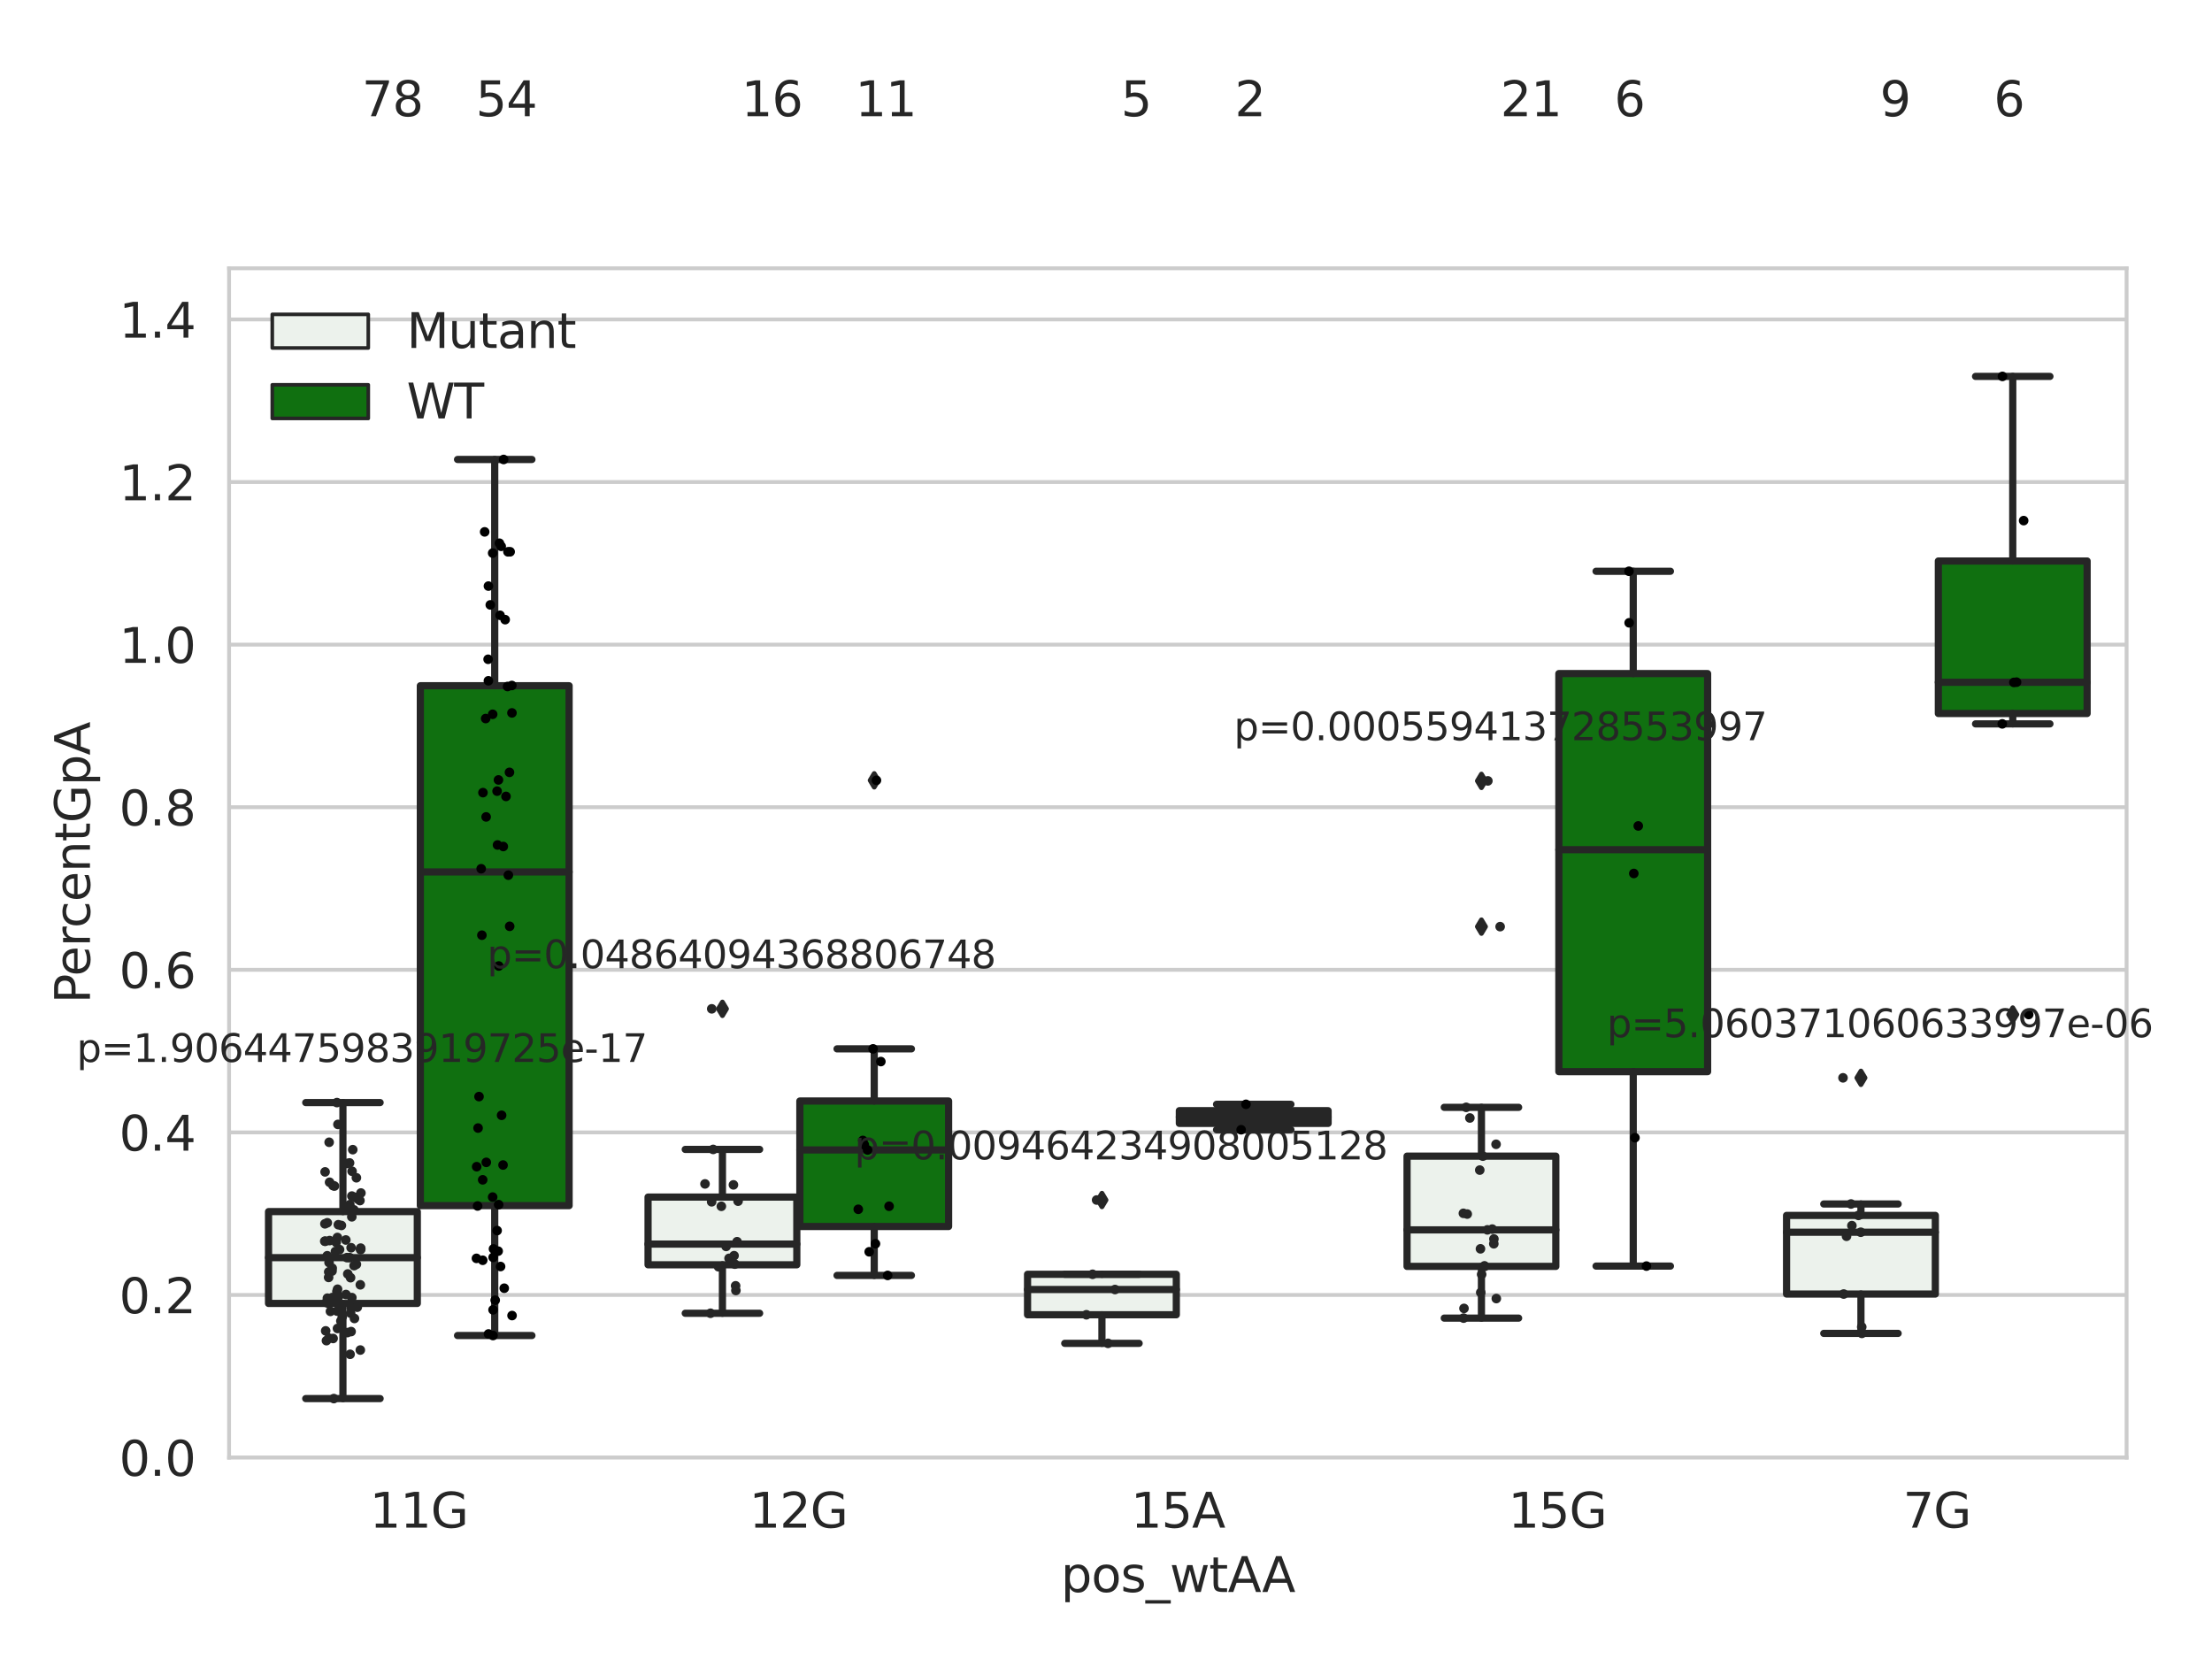<?xml version="1.0" encoding="utf-8" standalone="no"?>
<!DOCTYPE svg PUBLIC "-//W3C//DTD SVG 1.1//EN"
  "http://www.w3.org/Graphics/SVG/1.1/DTD/svg11.dtd">
<svg xmlns:xlink="http://www.w3.org/1999/xlink" width="460.8pt" height="345.6pt" viewBox="0 0 460.8 345.6" xmlns="http://www.w3.org/2000/svg" version="1.1">
 <defs>
  <style type="text/css">*{stroke-linejoin: round; stroke-linecap: butt}</style>
 </defs>
 <g id="figure_1">
  <g id="patch_1">
   <path d="M 0 345.6 
L 460.8 345.6 
L 460.8 0 
L 0 0 
z
" style="fill: #ffffff"/>
  </g>
  <g id="axes_1">
   <g id="patch_2">
    <path d="M 47.72 303.64 
L 443.008 303.64 
L 443.008 55.89 
L 47.72 55.89 
z
" style="fill: #ffffff"/>
   </g>
   <g id="matplotlib.axis_1">
    <g id="xtick_1">
     <g id="text_1">
      <!-- 11G -->
      <g style="fill: #262626" transform="translate(77.012 318.238)scale(0.1 -0.1)">
       <defs>
        <path id="DejaVuSans-31" d="M 794 531 
L 1825 531 
L 1825 4091 
L 703 3866 
L 703 4441 
L 1819 4666 
L 2450 4666 
L 2450 531 
L 3481 531 
L 3481 0 
L 794 0 
L 794 531 
z
" transform="scale(0.016)"/>
        <path id="DejaVuSans-47" d="M 3809 666 
L 3809 1919 
L 2778 1919 
L 2778 2438 
L 4434 2438 
L 4434 434 
Q 4069 175 3628 42 
Q 3188 -91 2688 -91 
Q 1594 -91 976 548 
Q 359 1188 359 2328 
Q 359 3472 976 4111 
Q 1594 4750 2688 4750 
Q 3144 4750 3555 4637 
Q 3966 4525 4313 4306 
L 4313 3634 
Q 3963 3931 3569 4081 
Q 3175 4231 2741 4231 
Q 1884 4231 1454 3753 
Q 1025 3275 1025 2328 
Q 1025 1384 1454 906 
Q 1884 428 2741 428 
Q 3075 428 3337 486 
Q 3600 544 3809 666 
z
" transform="scale(0.016)"/>
       </defs>
       <use xlink:href="#DejaVuSans-31"/>
       <use xlink:href="#DejaVuSans-31" x="63.623"/>
       <use xlink:href="#DejaVuSans-47" x="127.246"/>
      </g>
     </g>
    </g>
    <g id="xtick_2">
     <g id="text_2">
      <!-- 12G -->
      <g style="fill: #262626" transform="translate(156.07 318.238)scale(0.1 -0.1)">
       <defs>
        <path id="DejaVuSans-32" d="M 1228 531 
L 3431 531 
L 3431 0 
L 469 0 
L 469 531 
Q 828 903 1448 1529 
Q 2069 2156 2228 2338 
Q 2531 2678 2651 2914 
Q 2772 3150 2772 3378 
Q 2772 3750 2511 3984 
Q 2250 4219 1831 4219 
Q 1534 4219 1204 4116 
Q 875 4013 500 3803 
L 500 4441 
Q 881 4594 1212 4672 
Q 1544 4750 1819 4750 
Q 2544 4750 2975 4387 
Q 3406 4025 3406 3419 
Q 3406 3131 3298 2873 
Q 3191 2616 2906 2266 
Q 2828 2175 2409 1742 
Q 1991 1309 1228 531 
z
" transform="scale(0.016)"/>
       </defs>
       <use xlink:href="#DejaVuSans-31"/>
       <use xlink:href="#DejaVuSans-32" x="63.623"/>
       <use xlink:href="#DejaVuSans-47" x="127.246"/>
      </g>
     </g>
    </g>
    <g id="xtick_3">
     <g id="text_3">
      <!-- 15A -->
      <g style="fill: #262626" transform="translate(235.581 318.238)scale(0.1 -0.1)">
       <defs>
        <path id="DejaVuSans-35" d="M 691 4666 
L 3169 4666 
L 3169 4134 
L 1269 4134 
L 1269 2991 
Q 1406 3038 1543 3061 
Q 1681 3084 1819 3084 
Q 2600 3084 3056 2656 
Q 3513 2228 3513 1497 
Q 3513 744 3044 326 
Q 2575 -91 1722 -91 
Q 1428 -91 1123 -41 
Q 819 9 494 109 
L 494 744 
Q 775 591 1075 516 
Q 1375 441 1709 441 
Q 2250 441 2565 725 
Q 2881 1009 2881 1497 
Q 2881 1984 2565 2268 
Q 2250 2553 1709 2553 
Q 1456 2553 1204 2497 
Q 953 2441 691 2322 
L 691 4666 
z
" transform="scale(0.016)"/>
        <path id="DejaVuSans-41" d="M 2188 4044 
L 1331 1722 
L 3047 1722 
L 2188 4044 
z
M 1831 4666 
L 2547 4666 
L 4325 0 
L 3669 0 
L 3244 1197 
L 1141 1197 
L 716 0 
L 50 0 
L 1831 4666 
z
" transform="scale(0.016)"/>
       </defs>
       <use xlink:href="#DejaVuSans-31"/>
       <use xlink:href="#DejaVuSans-35" x="63.623"/>
       <use xlink:href="#DejaVuSans-41" x="127.246"/>
      </g>
     </g>
    </g>
    <g id="xtick_4">
     <g id="text_4">
      <!-- 15G -->
      <g style="fill: #262626" transform="translate(314.185 318.238)scale(0.1 -0.1)">
       <use xlink:href="#DejaVuSans-31"/>
       <use xlink:href="#DejaVuSans-35" x="63.623"/>
       <use xlink:href="#DejaVuSans-47" x="127.246"/>
      </g>
     </g>
    </g>
    <g id="xtick_5">
     <g id="text_5">
      <!-- 7G -->
      <g style="fill: #262626" transform="translate(396.424 318.238)scale(0.1 -0.1)">
       <defs>
        <path id="DejaVuSans-37" d="M 525 4666 
L 3525 4666 
L 3525 4397 
L 1831 0 
L 1172 0 
L 2766 4134 
L 525 4134 
L 525 4666 
z
" transform="scale(0.016)"/>
       </defs>
       <use xlink:href="#DejaVuSans-37"/>
       <use xlink:href="#DejaVuSans-47" x="63.623"/>
      </g>
     </g>
    </g>
    <g id="text_6">
     <!-- pos_wtAA -->
     <g style="fill: #262626" transform="translate(220.999 331.638)scale(0.1 -0.1)">
      <defs>
       <path id="DejaVuSans-70" d="M 1159 525 
L 1159 -1331 
L 581 -1331 
L 581 3500 
L 1159 3500 
L 1159 2969 
Q 1341 3281 1617 3432 
Q 1894 3584 2278 3584 
Q 2916 3584 3314 3078 
Q 3713 2572 3713 1747 
Q 3713 922 3314 415 
Q 2916 -91 2278 -91 
Q 1894 -91 1617 61 
Q 1341 213 1159 525 
z
M 3116 1747 
Q 3116 2381 2855 2742 
Q 2594 3103 2138 3103 
Q 1681 3103 1420 2742 
Q 1159 2381 1159 1747 
Q 1159 1113 1420 752 
Q 1681 391 2138 391 
Q 2594 391 2855 752 
Q 3116 1113 3116 1747 
z
" transform="scale(0.016)"/>
       <path id="DejaVuSans-6f" d="M 1959 3097 
Q 1497 3097 1228 2736 
Q 959 2375 959 1747 
Q 959 1119 1226 758 
Q 1494 397 1959 397 
Q 2419 397 2687 759 
Q 2956 1122 2956 1747 
Q 2956 2369 2687 2733 
Q 2419 3097 1959 3097 
z
M 1959 3584 
Q 2709 3584 3137 3096 
Q 3566 2609 3566 1747 
Q 3566 888 3137 398 
Q 2709 -91 1959 -91 
Q 1206 -91 779 398 
Q 353 888 353 1747 
Q 353 2609 779 3096 
Q 1206 3584 1959 3584 
z
" transform="scale(0.016)"/>
       <path id="DejaVuSans-73" d="M 2834 3397 
L 2834 2853 
Q 2591 2978 2328 3040 
Q 2066 3103 1784 3103 
Q 1356 3103 1142 2972 
Q 928 2841 928 2578 
Q 928 2378 1081 2264 
Q 1234 2150 1697 2047 
L 1894 2003 
Q 2506 1872 2764 1633 
Q 3022 1394 3022 966 
Q 3022 478 2636 193 
Q 2250 -91 1575 -91 
Q 1294 -91 989 -36 
Q 684 19 347 128 
L 347 722 
Q 666 556 975 473 
Q 1284 391 1588 391 
Q 1994 391 2212 530 
Q 2431 669 2431 922 
Q 2431 1156 2273 1281 
Q 2116 1406 1581 1522 
L 1381 1569 
Q 847 1681 609 1914 
Q 372 2147 372 2553 
Q 372 3047 722 3315 
Q 1072 3584 1716 3584 
Q 2034 3584 2315 3537 
Q 2597 3491 2834 3397 
z
" transform="scale(0.016)"/>
       <path id="DejaVuSans-5f" d="M 3263 -1063 
L 3263 -1509 
L -63 -1509 
L -63 -1063 
L 3263 -1063 
z
" transform="scale(0.016)"/>
       <path id="DejaVuSans-77" d="M 269 3500 
L 844 3500 
L 1563 769 
L 2278 3500 
L 2956 3500 
L 3675 769 
L 4391 3500 
L 4966 3500 
L 4050 0 
L 3372 0 
L 2619 2869 
L 1863 0 
L 1184 0 
L 269 3500 
z
" transform="scale(0.016)"/>
       <path id="DejaVuSans-74" d="M 1172 4494 
L 1172 3500 
L 2356 3500 
L 2356 3053 
L 1172 3053 
L 1172 1153 
Q 1172 725 1289 603 
Q 1406 481 1766 481 
L 2356 481 
L 2356 0 
L 1766 0 
Q 1100 0 847 248 
Q 594 497 594 1153 
L 594 3053 
L 172 3053 
L 172 3500 
L 594 3500 
L 594 4494 
L 1172 4494 
z
" transform="scale(0.016)"/>
      </defs>
      <use xlink:href="#DejaVuSans-70"/>
      <use xlink:href="#DejaVuSans-6f" x="63.477"/>
      <use xlink:href="#DejaVuSans-73" x="124.658"/>
      <use xlink:href="#DejaVuSans-5f" x="176.758"/>
      <use xlink:href="#DejaVuSans-77" x="226.758"/>
      <use xlink:href="#DejaVuSans-74" x="308.545"/>
      <use xlink:href="#DejaVuSans-41" x="347.754"/>
      <use xlink:href="#DejaVuSans-41" x="418.912"/>
     </g>
    </g>
   </g>
   <g id="matplotlib.axis_2">
    <g id="ytick_1">
     <g id="line2d_1">
      <path d="M 47.72 303.64 
L 443.008 303.64 
" clip-path="url(#pe4f32de596)" style="fill: none; stroke: #cccccc; stroke-width: 0.8; stroke-linecap: round"/>
     </g>
     <g id="text_7">
      <!-- 0.0 -->
      <g style="fill: #262626" transform="translate(24.817 307.439)scale(0.1 -0.1)">
       <defs>
        <path id="DejaVuSans-30" d="M 2034 4250 
Q 1547 4250 1301 3770 
Q 1056 3291 1056 2328 
Q 1056 1369 1301 889 
Q 1547 409 2034 409 
Q 2525 409 2770 889 
Q 3016 1369 3016 2328 
Q 3016 3291 2770 3770 
Q 2525 4250 2034 4250 
z
M 2034 4750 
Q 2819 4750 3233 4129 
Q 3647 3509 3647 2328 
Q 3647 1150 3233 529 
Q 2819 -91 2034 -91 
Q 1250 -91 836 529 
Q 422 1150 422 2328 
Q 422 3509 836 4129 
Q 1250 4750 2034 4750 
z
" transform="scale(0.016)"/>
        <path id="DejaVuSans-2e" d="M 684 794 
L 1344 794 
L 1344 0 
L 684 0 
L 684 794 
z
" transform="scale(0.016)"/>
       </defs>
       <use xlink:href="#DejaVuSans-30"/>
       <use xlink:href="#DejaVuSans-2e" x="63.623"/>
       <use xlink:href="#DejaVuSans-30" x="95.41"/>
      </g>
     </g>
    </g>
    <g id="ytick_2">
     <g id="line2d_2">
      <path d="M 47.72 269.769 
L 443.008 269.769 
" clip-path="url(#pe4f32de596)" style="fill: none; stroke: #cccccc; stroke-width: 0.8; stroke-linecap: round"/>
     </g>
     <g id="text_8">
      <!-- 0.2 -->
      <g style="fill: #262626" transform="translate(24.817 273.568)scale(0.1 -0.1)">
       <use xlink:href="#DejaVuSans-30"/>
       <use xlink:href="#DejaVuSans-2e" x="63.623"/>
       <use xlink:href="#DejaVuSans-32" x="95.41"/>
      </g>
     </g>
    </g>
    <g id="ytick_3">
     <g id="line2d_3">
      <path d="M 47.72 235.898 
L 443.008 235.898 
" clip-path="url(#pe4f32de596)" style="fill: none; stroke: #cccccc; stroke-width: 0.8; stroke-linecap: round"/>
     </g>
     <g id="text_9">
      <!-- 0.4 -->
      <g style="fill: #262626" transform="translate(24.817 239.697)scale(0.1 -0.1)">
       <defs>
        <path id="DejaVuSans-34" d="M 2419 4116 
L 825 1625 
L 2419 1625 
L 2419 4116 
z
M 2253 4666 
L 3047 4666 
L 3047 1625 
L 3713 1625 
L 3713 1100 
L 3047 1100 
L 3047 0 
L 2419 0 
L 2419 1100 
L 313 1100 
L 313 1709 
L 2253 4666 
z
" transform="scale(0.016)"/>
       </defs>
       <use xlink:href="#DejaVuSans-30"/>
       <use xlink:href="#DejaVuSans-2e" x="63.623"/>
       <use xlink:href="#DejaVuSans-34" x="95.41"/>
      </g>
     </g>
    </g>
    <g id="ytick_4">
     <g id="line2d_4">
      <path d="M 47.72 202.026 
L 443.008 202.026 
" clip-path="url(#pe4f32de596)" style="fill: none; stroke: #cccccc; stroke-width: 0.8; stroke-linecap: round"/>
     </g>
     <g id="text_10">
      <!-- 0.6 -->
      <g style="fill: #262626" transform="translate(24.817 205.826)scale(0.1 -0.1)">
       <defs>
        <path id="DejaVuSans-36" d="M 2113 2584 
Q 1688 2584 1439 2293 
Q 1191 2003 1191 1497 
Q 1191 994 1439 701 
Q 1688 409 2113 409 
Q 2538 409 2786 701 
Q 3034 994 3034 1497 
Q 3034 2003 2786 2293 
Q 2538 2584 2113 2584 
z
M 3366 4563 
L 3366 3988 
Q 3128 4100 2886 4159 
Q 2644 4219 2406 4219 
Q 1781 4219 1451 3797 
Q 1122 3375 1075 2522 
Q 1259 2794 1537 2939 
Q 1816 3084 2150 3084 
Q 2853 3084 3261 2657 
Q 3669 2231 3669 1497 
Q 3669 778 3244 343 
Q 2819 -91 2113 -91 
Q 1303 -91 875 529 
Q 447 1150 447 2328 
Q 447 3434 972 4092 
Q 1497 4750 2381 4750 
Q 2619 4750 2861 4703 
Q 3103 4656 3366 4563 
z
" transform="scale(0.016)"/>
       </defs>
       <use xlink:href="#DejaVuSans-30"/>
       <use xlink:href="#DejaVuSans-2e" x="63.623"/>
       <use xlink:href="#DejaVuSans-36" x="95.41"/>
      </g>
     </g>
    </g>
    <g id="ytick_5">
     <g id="line2d_5">
      <path d="M 47.72 168.155 
L 443.008 168.155 
" clip-path="url(#pe4f32de596)" style="fill: none; stroke: #cccccc; stroke-width: 0.8; stroke-linecap: round"/>
     </g>
     <g id="text_11">
      <!-- 0.8 -->
      <g style="fill: #262626" transform="translate(24.817 171.954)scale(0.1 -0.1)">
       <defs>
        <path id="DejaVuSans-38" d="M 2034 2216 
Q 1584 2216 1326 1975 
Q 1069 1734 1069 1313 
Q 1069 891 1326 650 
Q 1584 409 2034 409 
Q 2484 409 2743 651 
Q 3003 894 3003 1313 
Q 3003 1734 2745 1975 
Q 2488 2216 2034 2216 
z
M 1403 2484 
Q 997 2584 770 2862 
Q 544 3141 544 3541 
Q 544 4100 942 4425 
Q 1341 4750 2034 4750 
Q 2731 4750 3128 4425 
Q 3525 4100 3525 3541 
Q 3525 3141 3298 2862 
Q 3072 2584 2669 2484 
Q 3125 2378 3379 2068 
Q 3634 1759 3634 1313 
Q 3634 634 3220 271 
Q 2806 -91 2034 -91 
Q 1263 -91 848 271 
Q 434 634 434 1313 
Q 434 1759 690 2068 
Q 947 2378 1403 2484 
z
M 1172 3481 
Q 1172 3119 1398 2916 
Q 1625 2713 2034 2713 
Q 2441 2713 2670 2916 
Q 2900 3119 2900 3481 
Q 2900 3844 2670 4047 
Q 2441 4250 2034 4250 
Q 1625 4250 1398 4047 
Q 1172 3844 1172 3481 
z
" transform="scale(0.016)"/>
       </defs>
       <use xlink:href="#DejaVuSans-30"/>
       <use xlink:href="#DejaVuSans-2e" x="63.623"/>
       <use xlink:href="#DejaVuSans-38" x="95.41"/>
      </g>
     </g>
    </g>
    <g id="ytick_6">
     <g id="line2d_6">
      <path d="M 47.72 134.284 
L 443.008 134.284 
" clip-path="url(#pe4f32de596)" style="fill: none; stroke: #cccccc; stroke-width: 0.8; stroke-linecap: round"/>
     </g>
     <g id="text_12">
      <!-- 1.0 -->
      <g style="fill: #262626" transform="translate(24.817 138.083)scale(0.1 -0.1)">
       <use xlink:href="#DejaVuSans-31"/>
       <use xlink:href="#DejaVuSans-2e" x="63.623"/>
       <use xlink:href="#DejaVuSans-30" x="95.41"/>
      </g>
     </g>
    </g>
    <g id="ytick_7">
     <g id="line2d_7">
      <path d="M 47.72 100.413 
L 443.008 100.413 
" clip-path="url(#pe4f32de596)" style="fill: none; stroke: #cccccc; stroke-width: 0.8; stroke-linecap: round"/>
     </g>
     <g id="text_13">
      <!-- 1.2 -->
      <g style="fill: #262626" transform="translate(24.817 104.212)scale(0.1 -0.1)">
       <use xlink:href="#DejaVuSans-31"/>
       <use xlink:href="#DejaVuSans-2e" x="63.623"/>
       <use xlink:href="#DejaVuSans-32" x="95.41"/>
      </g>
     </g>
    </g>
    <g id="ytick_8">
     <g id="line2d_8">
      <path d="M 47.72 66.542 
L 443.008 66.542 
" clip-path="url(#pe4f32de596)" style="fill: none; stroke: #cccccc; stroke-width: 0.8; stroke-linecap: round"/>
     </g>
     <g id="text_14">
      <!-- 1.4 -->
      <g style="fill: #262626" transform="translate(24.817 70.341)scale(0.1 -0.1)">
       <use xlink:href="#DejaVuSans-31"/>
       <use xlink:href="#DejaVuSans-2e" x="63.623"/>
       <use xlink:href="#DejaVuSans-34" x="95.41"/>
      </g>
     </g>
    </g>
    <g id="text_15">
     <!-- PercentGpA -->
     <g style="fill: #262626" transform="translate(18.737 209.041)rotate(-90)scale(0.1 -0.1)">
      <defs>
       <path id="DejaVuSans-50" d="M 1259 4147 
L 1259 2394 
L 2053 2394 
Q 2494 2394 2734 2622 
Q 2975 2850 2975 3272 
Q 2975 3691 2734 3919 
Q 2494 4147 2053 4147 
L 1259 4147 
z
M 628 4666 
L 2053 4666 
Q 2838 4666 3239 4311 
Q 3641 3956 3641 3272 
Q 3641 2581 3239 2228 
Q 2838 1875 2053 1875 
L 1259 1875 
L 1259 0 
L 628 0 
L 628 4666 
z
" transform="scale(0.016)"/>
       <path id="DejaVuSans-65" d="M 3597 1894 
L 3597 1613 
L 953 1613 
Q 991 1019 1311 708 
Q 1631 397 2203 397 
Q 2534 397 2845 478 
Q 3156 559 3463 722 
L 3463 178 
Q 3153 47 2828 -22 
Q 2503 -91 2169 -91 
Q 1331 -91 842 396 
Q 353 884 353 1716 
Q 353 2575 817 3079 
Q 1281 3584 2069 3584 
Q 2775 3584 3186 3129 
Q 3597 2675 3597 1894 
z
M 3022 2063 
Q 3016 2534 2758 2815 
Q 2500 3097 2075 3097 
Q 1594 3097 1305 2825 
Q 1016 2553 972 2059 
L 3022 2063 
z
" transform="scale(0.016)"/>
       <path id="DejaVuSans-72" d="M 2631 2963 
Q 2534 3019 2420 3045 
Q 2306 3072 2169 3072 
Q 1681 3072 1420 2755 
Q 1159 2438 1159 1844 
L 1159 0 
L 581 0 
L 581 3500 
L 1159 3500 
L 1159 2956 
Q 1341 3275 1631 3429 
Q 1922 3584 2338 3584 
Q 2397 3584 2469 3576 
Q 2541 3569 2628 3553 
L 2631 2963 
z
" transform="scale(0.016)"/>
       <path id="DejaVuSans-63" d="M 3122 3366 
L 3122 2828 
Q 2878 2963 2633 3030 
Q 2388 3097 2138 3097 
Q 1578 3097 1268 2742 
Q 959 2388 959 1747 
Q 959 1106 1268 751 
Q 1578 397 2138 397 
Q 2388 397 2633 464 
Q 2878 531 3122 666 
L 3122 134 
Q 2881 22 2623 -34 
Q 2366 -91 2075 -91 
Q 1284 -91 818 406 
Q 353 903 353 1747 
Q 353 2603 823 3093 
Q 1294 3584 2113 3584 
Q 2378 3584 2631 3529 
Q 2884 3475 3122 3366 
z
" transform="scale(0.016)"/>
       <path id="DejaVuSans-6e" d="M 3513 2113 
L 3513 0 
L 2938 0 
L 2938 2094 
Q 2938 2591 2744 2837 
Q 2550 3084 2163 3084 
Q 1697 3084 1428 2787 
Q 1159 2491 1159 1978 
L 1159 0 
L 581 0 
L 581 3500 
L 1159 3500 
L 1159 2956 
Q 1366 3272 1645 3428 
Q 1925 3584 2291 3584 
Q 2894 3584 3203 3211 
Q 3513 2838 3513 2113 
z
" transform="scale(0.016)"/>
      </defs>
      <use xlink:href="#DejaVuSans-50"/>
      <use xlink:href="#DejaVuSans-65" x="56.678"/>
      <use xlink:href="#DejaVuSans-72" x="118.201"/>
      <use xlink:href="#DejaVuSans-63" x="157.064"/>
      <use xlink:href="#DejaVuSans-65" x="212.045"/>
      <use xlink:href="#DejaVuSans-6e" x="273.568"/>
      <use xlink:href="#DejaVuSans-74" x="336.947"/>
      <use xlink:href="#DejaVuSans-47" x="376.156"/>
      <use xlink:href="#DejaVuSans-70" x="453.646"/>
      <use xlink:href="#DejaVuSans-41" x="517.123"/>
     </g>
    </g>
   </g>
   <g id="patch_3">
    <path d="M 55.942 271.533 
L 86.933 271.533 
L 86.933 252.4 
L 55.942 252.4 
L 55.942 271.533 
z
" clip-path="url(#pe4f32de596)" style="fill: #ecf2ec; stroke: #262626; stroke-width: 1.5; stroke-linejoin: miter"/>
   </g>
   <g id="patch_4">
    <path d="M 87.565 251.16 
L 118.556 251.16 
L 118.556 142.852 
L 87.565 142.852 
L 87.565 251.16 
z
" clip-path="url(#pe4f32de596)" style="fill: #107010; stroke: #262626; stroke-width: 1.5; stroke-linejoin: miter"/>
   </g>
   <g id="patch_5">
    <path d="M 135 263.479 
L 165.99 263.479 
L 165.99 249.375 
L 135 249.375 
L 135 263.479 
z
" clip-path="url(#pe4f32de596)" style="fill: #ecf2ec; stroke: #262626; stroke-width: 1.5; stroke-linejoin: miter"/>
   </g>
   <g id="patch_6">
    <path d="M 166.623 255.506 
L 197.613 255.506 
L 197.613 229.361 
L 166.623 229.361 
L 166.623 255.506 
z
" clip-path="url(#pe4f32de596)" style="fill: #107010; stroke: #262626; stroke-width: 1.5; stroke-linejoin: miter"/>
   </g>
   <g id="patch_7">
    <path d="M 214.057 273.89 
L 245.048 273.89 
L 245.048 265.457 
L 214.057 265.457 
L 214.057 273.89 
z
" clip-path="url(#pe4f32de596)" style="fill: #ecf2ec; stroke: #262626; stroke-width: 1.5; stroke-linejoin: miter"/>
   </g>
   <g id="patch_8">
    <path d="M 245.68 234.024 
L 276.671 234.024 
L 276.671 231.375 
L 245.68 231.375 
L 245.68 234.024 
z
" clip-path="url(#pe4f32de596)" style="fill: #107010; stroke: #262626; stroke-width: 1.5; stroke-linejoin: miter"/>
   </g>
   <g id="patch_9">
    <path d="M 293.115 263.816 
L 324.106 263.816 
L 324.106 240.844 
L 293.115 240.844 
L 293.115 263.816 
z
" clip-path="url(#pe4f32de596)" style="fill: #ecf2ec; stroke: #262626; stroke-width: 1.5; stroke-linejoin: miter"/>
   </g>
   <g id="patch_10">
    <path d="M 324.738 223.243 
L 355.729 223.243 
L 355.729 140.321 
L 324.738 140.321 
L 324.738 223.243 
z
" clip-path="url(#pe4f32de596)" style="fill: #107010; stroke: #262626; stroke-width: 1.5; stroke-linejoin: miter"/>
   </g>
   <g id="patch_11">
    <path d="M 372.173 269.573 
L 403.163 269.573 
L 403.163 253.191 
L 372.173 253.191 
L 372.173 269.573 
z
" clip-path="url(#pe4f32de596)" style="fill: #ecf2ec; stroke: #262626; stroke-width: 1.5; stroke-linejoin: miter"/>
   </g>
   <g id="patch_12">
    <path d="M 403.796 148.636 
L 434.786 148.636 
L 434.786 116.867 
L 403.796 116.867 
L 403.796 148.636 
z
" clip-path="url(#pe4f32de596)" style="fill: #107010; stroke: #262626; stroke-width: 1.5; stroke-linejoin: miter"/>
   </g>
   <g id="patch_13">
    <path d="M 87.249 303.64 
L 87.249 303.64 
L 87.249 303.64 
L 87.249 303.64 
z
" clip-path="url(#pe4f32de596)" style="fill: #ecf2ec; stroke: #262626; stroke-width: 0.75; stroke-linejoin: miter"/>
   </g>
   <g id="patch_14">
    <path d="M 87.249 303.64 
L 87.249 303.64 
L 87.249 303.64 
L 87.249 303.64 
z
" clip-path="url(#pe4f32de596)" style="fill: #107010; stroke: #262626; stroke-width: 0.75; stroke-linejoin: miter"/>
   </g>
   <g id="PathCollection_1"/>
   <g id="PathCollection_2"/>
   <g id="line2d_9">
    <path d="M 71.437 271.533 
L 71.437 291.352 
" clip-path="url(#pe4f32de596)" style="fill: none; stroke: #262626; stroke-width: 1.5; stroke-linecap: round"/>
   </g>
   <g id="line2d_10">
    <path d="M 71.437 252.4 
L 71.437 229.687 
" clip-path="url(#pe4f32de596)" style="fill: none; stroke: #262626; stroke-width: 1.5; stroke-linecap: round"/>
   </g>
   <g id="line2d_11">
    <path d="M 63.69 291.352 
L 79.185 291.352 
" clip-path="url(#pe4f32de596)" style="fill: none; stroke: #262626; stroke-width: 1.5; stroke-linecap: round"/>
   </g>
   <g id="line2d_12">
    <path d="M 63.69 229.687 
L 79.185 229.687 
" clip-path="url(#pe4f32de596)" style="fill: none; stroke: #262626; stroke-width: 1.5; stroke-linecap: round"/>
   </g>
   <g id="line2d_13"/>
   <g id="line2d_14">
    <path d="M 103.06 251.16 
L 103.06 278.214 
" clip-path="url(#pe4f32de596)" style="fill: none; stroke: #262626; stroke-width: 1.5; stroke-linecap: round"/>
   </g>
   <g id="line2d_15">
    <path d="M 103.06 142.852 
L 103.06 95.717 
" clip-path="url(#pe4f32de596)" style="fill: none; stroke: #262626; stroke-width: 1.5; stroke-linecap: round"/>
   </g>
   <g id="line2d_16">
    <path d="M 95.313 278.214 
L 110.808 278.214 
" clip-path="url(#pe4f32de596)" style="fill: none; stroke: #262626; stroke-width: 1.5; stroke-linecap: round"/>
   </g>
   <g id="line2d_17">
    <path d="M 95.313 95.717 
L 110.808 95.717 
" clip-path="url(#pe4f32de596)" style="fill: none; stroke: #262626; stroke-width: 1.5; stroke-linecap: round"/>
   </g>
   <g id="line2d_18"/>
   <g id="line2d_19">
    <path d="M 150.495 263.479 
L 150.495 273.576 
" clip-path="url(#pe4f32de596)" style="fill: none; stroke: #262626; stroke-width: 1.5; stroke-linecap: round"/>
   </g>
   <g id="line2d_20">
    <path d="M 150.495 249.375 
L 150.495 239.445 
" clip-path="url(#pe4f32de596)" style="fill: none; stroke: #262626; stroke-width: 1.5; stroke-linecap: round"/>
   </g>
   <g id="line2d_21">
    <path d="M 142.747 273.576 
L 158.243 273.576 
" clip-path="url(#pe4f32de596)" style="fill: none; stroke: #262626; stroke-width: 1.5; stroke-linecap: round"/>
   </g>
   <g id="line2d_22">
    <path d="M 142.747 239.445 
L 158.243 239.445 
" clip-path="url(#pe4f32de596)" style="fill: none; stroke: #262626; stroke-width: 1.5; stroke-linecap: round"/>
   </g>
   <g id="line2d_23">
    <defs>
     <path id="mb18def40bd" d="M -0 1.414 
L 0.849 0 
L 0 -1.414 
L -0.849 -0 
z
" style="stroke: #262626; stroke-linejoin: miter"/>
    </defs>
    <g clip-path="url(#pe4f32de596)">
     <use xlink:href="#mb18def40bd" x="150.495" y="210.159" style="fill: #262626; stroke: #262626; stroke-linejoin: miter"/>
    </g>
   </g>
   <g id="line2d_24">
    <path d="M 182.118 255.506 
L 182.118 265.693 
" clip-path="url(#pe4f32de596)" style="fill: none; stroke: #262626; stroke-width: 1.5; stroke-linecap: round"/>
   </g>
   <g id="line2d_25">
    <path d="M 182.118 229.361 
L 182.118 218.497 
" clip-path="url(#pe4f32de596)" style="fill: none; stroke: #262626; stroke-width: 1.5; stroke-linecap: round"/>
   </g>
   <g id="line2d_26">
    <path d="M 174.37 265.693 
L 189.866 265.693 
" clip-path="url(#pe4f32de596)" style="fill: none; stroke: #262626; stroke-width: 1.5; stroke-linecap: round"/>
   </g>
   <g id="line2d_27">
    <path d="M 174.37 218.497 
L 189.866 218.497 
" clip-path="url(#pe4f32de596)" style="fill: none; stroke: #262626; stroke-width: 1.5; stroke-linecap: round"/>
   </g>
   <g id="line2d_28">
    <g clip-path="url(#pe4f32de596)">
     <use xlink:href="#mb18def40bd" x="182.118" y="162.558" style="fill: #262626; stroke: #262626; stroke-linejoin: miter"/>
    </g>
   </g>
   <g id="line2d_29">
    <path d="M 229.553 273.89 
L 229.553 279.842 
" clip-path="url(#pe4f32de596)" style="fill: none; stroke: #262626; stroke-width: 1.5; stroke-linecap: round"/>
   </g>
   <g id="line2d_30">
    <path d="M 229.553 265.457 
L 229.553 265.457 
" clip-path="url(#pe4f32de596)" style="fill: none; stroke: #262626; stroke-width: 1.5; stroke-linecap: round"/>
   </g>
   <g id="line2d_31">
    <path d="M 221.805 279.842 
L 237.3 279.842 
" clip-path="url(#pe4f32de596)" style="fill: none; stroke: #262626; stroke-width: 1.5; stroke-linecap: round"/>
   </g>
   <g id="line2d_32">
    <path d="M 221.805 265.457 
L 237.3 265.457 
" clip-path="url(#pe4f32de596)" style="fill: none; stroke: #262626; stroke-width: 1.5; stroke-linecap: round"/>
   </g>
   <g id="line2d_33">
    <g clip-path="url(#pe4f32de596)">
     <use xlink:href="#mb18def40bd" x="229.553" y="249.984" style="fill: #262626; stroke: #262626; stroke-linejoin: miter"/>
    </g>
   </g>
   <g id="line2d_34">
    <path d="M 261.176 234.024 
L 261.176 235.349 
" clip-path="url(#pe4f32de596)" style="fill: none; stroke: #262626; stroke-width: 1.5; stroke-linecap: round"/>
   </g>
   <g id="line2d_35">
    <path d="M 261.176 231.375 
L 261.176 230.05 
" clip-path="url(#pe4f32de596)" style="fill: none; stroke: #262626; stroke-width: 1.5; stroke-linecap: round"/>
   </g>
   <g id="line2d_36">
    <path d="M 253.428 235.349 
L 268.923 235.349 
" clip-path="url(#pe4f32de596)" style="fill: none; stroke: #262626; stroke-width: 1.5; stroke-linecap: round"/>
   </g>
   <g id="line2d_37">
    <path d="M 253.428 230.05 
L 268.923 230.05 
" clip-path="url(#pe4f32de596)" style="fill: none; stroke: #262626; stroke-width: 1.5; stroke-linecap: round"/>
   </g>
   <g id="line2d_38"/>
   <g id="line2d_39">
    <path d="M 308.61 263.816 
L 308.61 274.587 
" clip-path="url(#pe4f32de596)" style="fill: none; stroke: #262626; stroke-width: 1.5; stroke-linecap: round"/>
   </g>
   <g id="line2d_40">
    <path d="M 308.61 240.844 
L 308.61 230.677 
" clip-path="url(#pe4f32de596)" style="fill: none; stroke: #262626; stroke-width: 1.5; stroke-linecap: round"/>
   </g>
   <g id="line2d_41">
    <path d="M 300.863 274.587 
L 316.358 274.587 
" clip-path="url(#pe4f32de596)" style="fill: none; stroke: #262626; stroke-width: 1.5; stroke-linecap: round"/>
   </g>
   <g id="line2d_42">
    <path d="M 300.863 230.677 
L 316.358 230.677 
" clip-path="url(#pe4f32de596)" style="fill: none; stroke: #262626; stroke-width: 1.5; stroke-linecap: round"/>
   </g>
   <g id="line2d_43">
    <g clip-path="url(#pe4f32de596)">
     <use xlink:href="#mb18def40bd" x="308.61" y="162.674" style="fill: #262626; stroke: #262626; stroke-linejoin: miter"/>
     <use xlink:href="#mb18def40bd" x="308.61" y="193.035" style="fill: #262626; stroke: #262626; stroke-linejoin: miter"/>
    </g>
   </g>
   <g id="line2d_44">
    <path d="M 340.233 223.243 
L 340.233 263.748 
" clip-path="url(#pe4f32de596)" style="fill: none; stroke: #262626; stroke-width: 1.5; stroke-linecap: round"/>
   </g>
   <g id="line2d_45">
    <path d="M 340.233 140.321 
L 340.233 119.005 
" clip-path="url(#pe4f32de596)" style="fill: none; stroke: #262626; stroke-width: 1.5; stroke-linecap: round"/>
   </g>
   <g id="line2d_46">
    <path d="M 332.486 263.748 
L 347.981 263.748 
" clip-path="url(#pe4f32de596)" style="fill: none; stroke: #262626; stroke-width: 1.5; stroke-linecap: round"/>
   </g>
   <g id="line2d_47">
    <path d="M 332.486 119.005 
L 347.981 119.005 
" clip-path="url(#pe4f32de596)" style="fill: none; stroke: #262626; stroke-width: 1.5; stroke-linecap: round"/>
   </g>
   <g id="line2d_48"/>
   <g id="line2d_49">
    <path d="M 387.668 269.573 
L 387.668 277.768 
" clip-path="url(#pe4f32de596)" style="fill: none; stroke: #262626; stroke-width: 1.5; stroke-linecap: round"/>
   </g>
   <g id="line2d_50">
    <path d="M 387.668 253.191 
L 387.668 250.813 
" clip-path="url(#pe4f32de596)" style="fill: none; stroke: #262626; stroke-width: 1.5; stroke-linecap: round"/>
   </g>
   <g id="line2d_51">
    <path d="M 379.92 277.768 
L 395.416 277.768 
" clip-path="url(#pe4f32de596)" style="fill: none; stroke: #262626; stroke-width: 1.5; stroke-linecap: round"/>
   </g>
   <g id="line2d_52">
    <path d="M 379.92 250.813 
L 395.416 250.813 
" clip-path="url(#pe4f32de596)" style="fill: none; stroke: #262626; stroke-width: 1.5; stroke-linecap: round"/>
   </g>
   <g id="line2d_53">
    <g clip-path="url(#pe4f32de596)">
     <use xlink:href="#mb18def40bd" x="387.668" y="224.532" style="fill: #262626; stroke: #262626; stroke-linejoin: miter"/>
    </g>
   </g>
   <g id="line2d_54">
    <path d="M 419.291 148.636 
L 419.291 150.795 
" clip-path="url(#pe4f32de596)" style="fill: none; stroke: #262626; stroke-width: 1.5; stroke-linecap: round"/>
   </g>
   <g id="line2d_55">
    <path d="M 419.291 116.867 
L 419.291 78.412 
" clip-path="url(#pe4f32de596)" style="fill: none; stroke: #262626; stroke-width: 1.5; stroke-linecap: round"/>
   </g>
   <g id="line2d_56">
    <path d="M 411.543 150.795 
L 427.039 150.795 
" clip-path="url(#pe4f32de596)" style="fill: none; stroke: #262626; stroke-width: 1.5; stroke-linecap: round"/>
   </g>
   <g id="line2d_57">
    <path d="M 411.543 78.412 
L 427.039 78.412 
" clip-path="url(#pe4f32de596)" style="fill: none; stroke: #262626; stroke-width: 1.5; stroke-linecap: round"/>
   </g>
   <g id="line2d_58">
    <g clip-path="url(#pe4f32de596)">
     <use xlink:href="#mb18def40bd" x="419.291" y="211.346" style="fill: #262626; stroke: #262626; stroke-linejoin: miter"/>
    </g>
   </g>
   <g id="line2d_59">
    <path d="M 55.942 261.987 
L 86.933 261.987 
" clip-path="url(#pe4f32de596)" style="fill: none; stroke: #262626; stroke-width: 1.5; stroke-linecap: round"/>
   </g>
   <g id="line2d_60">
    <path d="M 87.565 181.645 
L 118.556 181.645 
" clip-path="url(#pe4f32de596)" style="fill: none; stroke: #262626; stroke-width: 1.5; stroke-linecap: round"/>
   </g>
   <g id="line2d_61">
    <path d="M 135 259.163 
L 165.99 259.163 
" clip-path="url(#pe4f32de596)" style="fill: none; stroke: #262626; stroke-width: 1.5; stroke-linecap: round"/>
   </g>
   <g id="line2d_62">
    <path d="M 166.623 239.559 
L 197.613 239.559 
" clip-path="url(#pe4f32de596)" style="fill: none; stroke: #262626; stroke-width: 1.5; stroke-linecap: round"/>
   </g>
   <g id="line2d_63">
    <path d="M 214.057 268.632 
L 245.048 268.632 
" clip-path="url(#pe4f32de596)" style="fill: none; stroke: #262626; stroke-width: 1.5; stroke-linecap: round"/>
   </g>
   <g id="line2d_64">
    <path d="M 245.68 232.699 
L 276.671 232.699 
" clip-path="url(#pe4f32de596)" style="fill: none; stroke: #262626; stroke-width: 1.5; stroke-linecap: round"/>
   </g>
   <g id="line2d_65">
    <path d="M 293.115 256.201 
L 324.106 256.201 
" clip-path="url(#pe4f32de596)" style="fill: none; stroke: #262626; stroke-width: 1.5; stroke-linecap: round"/>
   </g>
   <g id="line2d_66">
    <path d="M 324.738 177.008 
L 355.729 177.008 
" clip-path="url(#pe4f32de596)" style="fill: none; stroke: #262626; stroke-width: 1.5; stroke-linecap: round"/>
   </g>
   <g id="line2d_67">
    <path d="M 372.173 256.699 
L 403.163 256.699 
" clip-path="url(#pe4f32de596)" style="fill: none; stroke: #262626; stroke-width: 1.5; stroke-linecap: round"/>
   </g>
   <g id="line2d_68">
    <path d="M 403.796 142.133 
L 434.786 142.133 
" clip-path="url(#pe4f32de596)" style="fill: none; stroke: #262626; stroke-width: 1.5; stroke-linecap: round"/>
   </g>
   <g id="patch_15">
    <path d="M 47.72 303.64 
L 47.72 55.89 
" style="fill: none; stroke: #cccccc; stroke-width: 0.8; stroke-linejoin: miter; stroke-linecap: square"/>
   </g>
   <g id="patch_16">
    <path d="M 443.008 303.64 
L 443.008 55.89 
" style="fill: none; stroke: #cccccc; stroke-width: 0.8; stroke-linejoin: miter; stroke-linecap: square"/>
   </g>
   <g id="patch_17">
    <path d="M 47.72 303.64 
L 443.008 303.64 
" style="fill: none; stroke: #cccccc; stroke-width: 0.8; stroke-linejoin: miter; stroke-linecap: square"/>
   </g>
   <g id="patch_18">
    <path d="M 47.72 55.89 
L 443.008 55.89 
" style="fill: none; stroke: #cccccc; stroke-width: 0.8; stroke-linejoin: miter; stroke-linecap: square"/>
   </g>
   <g id="PathCollection_3">
    <defs>
     <path id="C0_0_776f9beb13" d="M 0 1 
C 0.265 1 0.52 0.895 0.707 0.707 
C 0.895 0.52 1 0.265 1 -0 
C 1 -0.265 0.895 -0.52 0.707 -0.707 
C 0.52 -0.895 0.265 -1 0 -1 
C -0.265 -1 -0.52 -0.895 -0.707 -0.707 
C -0.895 -0.52 -1 -0.265 -1 0 
C -1 0.265 -0.895 0.52 -0.707 0.707 
C -0.52 0.895 -0.265 1 0 1 
z
"/>
    </defs>
    <g clip-path="url(#pe4f32de596)">
     <use xlink:href="#C0_0_776f9beb13" x="73.29" y="253.488" style="fill: #262626"/>
    </g>
    <g clip-path="url(#pe4f32de596)">
     <use xlink:href="#C0_0_776f9beb13" x="73.486" y="239.494" style="fill: #262626"/>
    </g>
    <g clip-path="url(#pe4f32de596)">
     <use xlink:href="#C0_0_776f9beb13" x="74.432" y="272.314" style="fill: #262626"/>
    </g>
    <g clip-path="url(#pe4f32de596)">
     <use xlink:href="#C0_0_776f9beb13" x="70.397" y="234.235" style="fill: #262626"/>
    </g>
    <g clip-path="url(#pe4f32de596)">
     <use xlink:href="#C0_0_776f9beb13" x="73.046" y="273.559" style="fill: #262626"/>
    </g>
    <g clip-path="url(#pe4f32de596)">
     <use xlink:href="#C0_0_776f9beb13" x="70.32" y="268.57" style="fill: #262626"/>
    </g>
    <g clip-path="url(#pe4f32de596)">
     <use xlink:href="#C0_0_776f9beb13" x="71.122" y="255.285" style="fill: #262626"/>
    </g>
    <g clip-path="url(#pe4f32de596)">
     <use xlink:href="#C0_0_776f9beb13" x="74.585" y="249.802" style="fill: #262626"/>
    </g>
    <g clip-path="url(#pe4f32de596)">
     <use xlink:href="#C0_0_776f9beb13" x="69.376" y="246.978" style="fill: #262626"/>
    </g>
    <g clip-path="url(#pe4f32de596)">
     <use xlink:href="#C0_0_776f9beb13" x="68.006" y="279.282" style="fill: #262626"/>
    </g>
    <g clip-path="url(#pe4f32de596)">
     <use xlink:href="#C0_0_776f9beb13" x="73.345" y="243.995" style="fill: #262626"/>
    </g>
    <g clip-path="url(#pe4f32de596)">
     <use xlink:href="#C0_0_776f9beb13" x="75.131" y="260.008" style="fill: #262626"/>
    </g>
    <g clip-path="url(#pe4f32de596)">
     <use xlink:href="#C0_0_776f9beb13" x="70.034" y="258.798" style="fill: #262626"/>
    </g>
    <g clip-path="url(#pe4f32de596)">
     <use xlink:href="#C0_0_776f9beb13" x="67.65" y="258.567" style="fill: #262626"/>
    </g>
    <g clip-path="url(#pe4f32de596)">
     <use xlink:href="#C0_0_776f9beb13" x="73.177" y="272.462" style="fill: #262626"/>
    </g>
    <g clip-path="url(#pe4f32de596)">
     <use xlink:href="#C0_0_776f9beb13" x="68.658" y="246.286" style="fill: #262626"/>
    </g>
    <g clip-path="url(#pe4f32de596)">
     <use xlink:href="#C0_0_776f9beb13" x="70.484" y="255.133" style="fill: #262626"/>
    </g>
    <g clip-path="url(#pe4f32de596)">
     <use xlink:href="#C0_0_776f9beb13" x="72.746" y="251.356" style="fill: #262626"/>
    </g>
    <g clip-path="url(#pe4f32de596)">
     <use xlink:href="#C0_0_776f9beb13" x="72.313" y="242.375" style="fill: #262626"/>
    </g>
    <g clip-path="url(#pe4f32de596)">
     <use xlink:href="#C0_0_776f9beb13" x="67.687" y="254.948" style="fill: #262626"/>
    </g>
    <g clip-path="url(#pe4f32de596)">
     <use xlink:href="#C0_0_776f9beb13" x="73.761" y="263.654" style="fill: #262626"/>
    </g>
    <g clip-path="url(#pe4f32de596)">
     <use xlink:href="#C0_0_776f9beb13" x="68.168" y="261.594" style="fill: #262626"/>
    </g>
    <g clip-path="url(#pe4f32de596)">
     <use xlink:href="#C0_0_776f9beb13" x="71.046" y="272.271" style="fill: #262626"/>
    </g>
    <g clip-path="url(#pe4f32de596)">
     <use xlink:href="#C0_0_776f9beb13" x="73.997" y="249.425" style="fill: #262626"/>
    </g>
    <g clip-path="url(#pe4f32de596)">
     <use xlink:href="#C0_0_776f9beb13" x="70.288" y="257.787" style="fill: #262626"/>
    </g>
    <g clip-path="url(#pe4f32de596)">
     <use xlink:href="#C0_0_776f9beb13" x="74.981" y="250.102" style="fill: #262626"/>
    </g>
    <g clip-path="url(#pe4f32de596)">
     <use xlink:href="#C0_0_776f9beb13" x="72.276" y="261.984" style="fill: #262626"/>
    </g>
    <g clip-path="url(#pe4f32de596)">
     <use xlink:href="#C0_0_776f9beb13" x="69.203" y="264.182" style="fill: #262626"/>
    </g>
    <g clip-path="url(#pe4f32de596)">
     <use xlink:href="#C0_0_776f9beb13" x="73.3" y="249.161" style="fill: #262626"/>
    </g>
    <g clip-path="url(#pe4f32de596)">
     <use xlink:href="#C0_0_776f9beb13" x="73.145" y="259.923" style="fill: #262626"/>
    </g>
    <g clip-path="url(#pe4f32de596)">
     <use xlink:href="#C0_0_776f9beb13" x="74.245" y="245.35" style="fill: #262626"/>
    </g>
    <g clip-path="url(#pe4f32de596)">
     <use xlink:href="#C0_0_776f9beb13" x="68.837" y="273.184" style="fill: #262626"/>
    </g>
    <g clip-path="url(#pe4f32de596)">
     <use xlink:href="#C0_0_776f9beb13" x="72.043" y="258.312" style="fill: #262626"/>
    </g>
    <g clip-path="url(#pe4f32de596)">
     <use xlink:href="#C0_0_776f9beb13" x="67.723" y="244.127" style="fill: #262626"/>
    </g>
    <g clip-path="url(#pe4f32de596)">
     <use xlink:href="#C0_0_776f9beb13" x="68.529" y="278.756" style="fill: #262626"/>
    </g>
    <g clip-path="url(#pe4f32de596)">
     <use xlink:href="#C0_0_776f9beb13" x="70.188" y="229.687" style="fill: #262626"/>
    </g>
    <g clip-path="url(#pe4f32de596)">
     <use xlink:href="#C0_0_776f9beb13" x="68.458" y="266.111" style="fill: #262626"/>
    </g>
    <g clip-path="url(#pe4f32de596)">
     <use xlink:href="#C0_0_776f9beb13" x="73.839" y="274.663" style="fill: #262626"/>
    </g>
    <g clip-path="url(#pe4f32de596)">
     <use xlink:href="#C0_0_776f9beb13" x="72.932" y="282.127" style="fill: #262626"/>
    </g>
    <g clip-path="url(#pe4f32de596)">
     <use xlink:href="#C0_0_776f9beb13" x="72.879" y="250.942" style="fill: #262626"/>
    </g>
    <g clip-path="url(#pe4f32de596)">
     <use xlink:href="#C0_0_776f9beb13" x="70.304" y="276.746" style="fill: #262626"/>
    </g>
    <g clip-path="url(#pe4f32de596)">
     <use xlink:href="#C0_0_776f9beb13" x="75.187" y="248.53" style="fill: #262626"/>
    </g>
    <g clip-path="url(#pe4f32de596)">
     <use xlink:href="#C0_0_776f9beb13" x="71.304" y="274.272" style="fill: #262626"/>
    </g>
    <g clip-path="url(#pe4f32de596)">
     <use xlink:href="#C0_0_776f9beb13" x="75.164" y="260.165" style="fill: #262626"/>
    </g>
    <g clip-path="url(#pe4f32de596)">
     <use xlink:href="#C0_0_776f9beb13" x="68.182" y="254.729" style="fill: #262626"/>
    </g>
    <g clip-path="url(#pe4f32de596)">
     <use xlink:href="#C0_0_776f9beb13" x="69.218" y="270.308" style="fill: #262626"/>
    </g>
    <g clip-path="url(#pe4f32de596)">
     <use xlink:href="#C0_0_776f9beb13" x="75.063" y="267.65" style="fill: #262626"/>
    </g>
    <g clip-path="url(#pe4f32de596)">
     <use xlink:href="#C0_0_776f9beb13" x="68.662" y="258.436" style="fill: #262626"/>
    </g>
    <g clip-path="url(#pe4f32de596)">
     <use xlink:href="#C0_0_776f9beb13" x="69.541" y="291.352" style="fill: #262626"/>
    </g>
    <g clip-path="url(#pe4f32de596)">
     <use xlink:href="#C0_0_776f9beb13" x="74.242" y="263.381" style="fill: #262626"/>
    </g>
    <g clip-path="url(#pe4f32de596)">
     <use xlink:href="#C0_0_776f9beb13" x="71.008" y="275.194" style="fill: #262626"/>
    </g>
    <g clip-path="url(#pe4f32de596)">
     <use xlink:href="#C0_0_776f9beb13" x="70.185" y="269.032" style="fill: #262626"/>
    </g>
    <g clip-path="url(#pe4f32de596)">
     <use xlink:href="#C0_0_776f9beb13" x="68.201" y="270.429" style="fill: #262626"/>
    </g>
    <g clip-path="url(#pe4f32de596)">
     <use xlink:href="#C0_0_776f9beb13" x="69.166" y="264.786" style="fill: #262626"/>
    </g>
    <g clip-path="url(#pe4f32de596)">
     <use xlink:href="#C0_0_776f9beb13" x="70.534" y="270.087" style="fill: #262626"/>
    </g>
    <g clip-path="url(#pe4f32de596)">
     <use xlink:href="#C0_0_776f9beb13" x="75.061" y="281.239" style="fill: #262626"/>
    </g>
    <g clip-path="url(#pe4f32de596)">
     <use xlink:href="#C0_0_776f9beb13" x="73.299" y="270.312" style="fill: #262626"/>
    </g>
    <g clip-path="url(#pe4f32de596)">
     <use xlink:href="#C0_0_776f9beb13" x="75.109" y="260.327" style="fill: #262626"/>
    </g>
    <g clip-path="url(#pe4f32de596)">
     <use xlink:href="#C0_0_776f9beb13" x="68.481" y="264.963" style="fill: #262626"/>
    </g>
    <g clip-path="url(#pe4f32de596)">
     <use xlink:href="#C0_0_776f9beb13" x="68.55" y="263.01" style="fill: #262626"/>
    </g>
    <g clip-path="url(#pe4f32de596)">
     <use xlink:href="#C0_0_776f9beb13" x="68.597" y="271.601" style="fill: #262626"/>
    </g>
    <g clip-path="url(#pe4f32de596)">
     <use xlink:href="#C0_0_776f9beb13" x="69.392" y="278.828" style="fill: #262626"/>
    </g>
    <g clip-path="url(#pe4f32de596)">
     <use xlink:href="#C0_0_776f9beb13" x="73.03" y="266.166" style="fill: #262626"/>
    </g>
    <g clip-path="url(#pe4f32de596)">
     <use xlink:href="#C0_0_776f9beb13" x="68.568" y="237.954" style="fill: #262626"/>
    </g>
    <g clip-path="url(#pe4f32de596)">
     <use xlink:href="#C0_0_776f9beb13" x="72.362" y="277.603" style="fill: #262626"/>
    </g>
    <g clip-path="url(#pe4f32de596)">
     <use xlink:href="#C0_0_776f9beb13" x="70.735" y="260.313" style="fill: #262626"/>
    </g>
    <g clip-path="url(#pe4f32de596)">
     <use xlink:href="#C0_0_776f9beb13" x="67.779" y="258.573" style="fill: #262626"/>
    </g>
    <g clip-path="url(#pe4f32de596)">
     <use xlink:href="#C0_0_776f9beb13" x="70.199" y="273.124" style="fill: #262626"/>
    </g>
    <g clip-path="url(#pe4f32de596)">
     <use xlink:href="#C0_0_776f9beb13" x="72.077" y="269.673" style="fill: #262626"/>
    </g>
    <g clip-path="url(#pe4f32de596)">
     <use xlink:href="#C0_0_776f9beb13" x="67.967" y="271.331" style="fill: #262626"/>
    </g>
    <g clip-path="url(#pe4f32de596)">
     <use xlink:href="#C0_0_776f9beb13" x="73.141" y="277.392" style="fill: #262626"/>
    </g>
    <g clip-path="url(#pe4f32de596)">
     <use xlink:href="#C0_0_776f9beb13" x="67.847" y="277.244" style="fill: #262626"/>
    </g>
    <g clip-path="url(#pe4f32de596)">
     <use xlink:href="#C0_0_776f9beb13" x="69.675" y="247.073" style="fill: #262626"/>
    </g>
    <g clip-path="url(#pe4f32de596)">
     <use xlink:href="#C0_0_776f9beb13" x="72.822" y="242.261" style="fill: #262626"/>
    </g>
    <g clip-path="url(#pe4f32de596)">
     <use xlink:href="#C0_0_776f9beb13" x="69.868" y="260.714" style="fill: #262626"/>
    </g>
    <g clip-path="url(#pe4f32de596)">
     <use xlink:href="#C0_0_776f9beb13" x="72.855" y="261.99" style="fill: #262626"/>
    </g>
    <g clip-path="url(#pe4f32de596)">
     <use xlink:href="#C0_0_776f9beb13" x="72.451" y="265.389" style="fill: #262626"/>
    </g>
    <g clip-path="url(#pe4f32de596)">
     <use xlink:href="#C0_0_776f9beb13" x="73.725" y="252.037" style="fill: #262626"/>
    </g>
   </g>
   <g id="PathCollection_4">
    <defs>
     <path id="C1_0_1c0c933ac9" d="M 0 1 
C 0.265 1 0.52 0.895 0.707 0.707 
C 0.895 0.52 1 0.265 1 -0 
C 1 -0.265 0.895 -0.52 0.707 -0.707 
C 0.52 -0.895 0.265 -1 0 -1 
C -0.265 -1 -0.52 -0.895 -0.707 -0.707 
C -0.895 -0.52 -1 -0.265 -1 0 
C -1 0.265 -0.895 0.52 -0.707 0.707 
C -0.52 0.895 -0.265 1 0 1 
z
"/>
    </defs>
    <g clip-path="url(#pe4f32de596)">
     <use xlink:href="#C1_0_1c0c933ac9" x="106.272" y="114.946"/>
    </g>
    <g clip-path="url(#pe4f32de596)">
     <use xlink:href="#C1_0_1c0c933ac9" x="101.269" y="170.179"/>
    </g>
    <g clip-path="url(#pe4f32de596)">
     <use xlink:href="#C1_0_1c0c933ac9" x="105.234" y="129.086"/>
    </g>
    <g clip-path="url(#pe4f32de596)">
     <use xlink:href="#C1_0_1c0c933ac9" x="102.705" y="278.214"/>
    </g>
    <g clip-path="url(#pe4f32de596)">
     <use xlink:href="#C1_0_1c0c933ac9" x="103.645" y="176.023"/>
    </g>
    <g clip-path="url(#pe4f32de596)">
     <use xlink:href="#C1_0_1c0c933ac9" x="99.255" y="262.14"/>
    </g>
    <g clip-path="url(#pe4f32de596)">
     <use xlink:href="#C1_0_1c0c933ac9" x="101.75" y="122.093"/>
    </g>
    <g clip-path="url(#pe4f32de596)">
     <use xlink:href="#C1_0_1c0c933ac9" x="105.408" y="165.908"/>
    </g>
    <g clip-path="url(#pe4f32de596)">
     <use xlink:href="#C1_0_1c0c933ac9" x="101.683" y="137.339"/>
    </g>
    <g clip-path="url(#pe4f32de596)">
     <use xlink:href="#C1_0_1c0c933ac9" x="103.839" y="162.474"/>
    </g>
    <g clip-path="url(#pe4f32de596)">
     <use xlink:href="#C1_0_1c0c933ac9" x="104.277" y="263.839"/>
    </g>
    <g clip-path="url(#pe4f32de596)">
     <use xlink:href="#C1_0_1c0c933ac9" x="103.16" y="270.855"/>
    </g>
    <g clip-path="url(#pe4f32de596)">
     <use xlink:href="#C1_0_1c0c933ac9" x="99.589" y="234.994"/>
    </g>
    <g clip-path="url(#pe4f32de596)">
     <use xlink:href="#C1_0_1c0c933ac9" x="102.802" y="260.171"/>
    </g>
    <g clip-path="url(#pe4f32de596)">
     <use xlink:href="#C1_0_1c0c933ac9" x="105.901" y="182.313"/>
    </g>
    <g clip-path="url(#pe4f32de596)">
     <use xlink:href="#C1_0_1c0c933ac9" x="101.304" y="242.14"/>
    </g>
    <g clip-path="url(#pe4f32de596)">
     <use xlink:href="#C1_0_1c0c933ac9" x="103.898" y="201.235"/>
    </g>
    <g clip-path="url(#pe4f32de596)">
     <use xlink:href="#C1_0_1c0c933ac9" x="99.788" y="228.439"/>
    </g>
    <g clip-path="url(#pe4f32de596)">
     <use xlink:href="#C1_0_1c0c933ac9" x="101.768" y="277.888"/>
    </g>
    <g clip-path="url(#pe4f32de596)">
     <use xlink:href="#C1_0_1c0c933ac9" x="102.714" y="272.862"/>
    </g>
    <g clip-path="url(#pe4f32de596)">
     <use xlink:href="#C1_0_1c0c933ac9" x="100.608" y="165.121"/>
    </g>
    <g clip-path="url(#pe4f32de596)">
     <use xlink:href="#C1_0_1c0c933ac9" x="100.238" y="180.976"/>
    </g>
    <g clip-path="url(#pe4f32de596)">
     <use xlink:href="#C1_0_1c0c933ac9" x="102.732" y="261.934"/>
    </g>
    <g clip-path="url(#pe4f32de596)">
     <use xlink:href="#C1_0_1c0c933ac9" x="102.632" y="148.8"/>
    </g>
    <g clip-path="url(#pe4f32de596)">
     <use xlink:href="#C1_0_1c0c933ac9" x="103.774" y="260.637"/>
    </g>
    <g clip-path="url(#pe4f32de596)">
     <use xlink:href="#C1_0_1c0c933ac9" x="100.559" y="262.537"/>
    </g>
    <g clip-path="url(#pe4f32de596)">
     <use xlink:href="#C1_0_1c0c933ac9" x="105.042" y="268.359"/>
    </g>
    <g clip-path="url(#pe4f32de596)">
     <use xlink:href="#C1_0_1c0c933ac9" x="100.554" y="245.78"/>
    </g>
    <g clip-path="url(#pe4f32de596)">
     <use xlink:href="#C1_0_1c0c933ac9" x="104.793" y="242.694"/>
    </g>
    <g clip-path="url(#pe4f32de596)">
     <use xlink:href="#C1_0_1c0c933ac9" x="100.387" y="194.817"/>
    </g>
    <g clip-path="url(#pe4f32de596)">
     <use xlink:href="#C1_0_1c0c933ac9" x="101.744" y="141.821"/>
    </g>
    <g clip-path="url(#pe4f32de596)">
     <use xlink:href="#C1_0_1c0c933ac9" x="106.133" y="160.893"/>
    </g>
    <g clip-path="url(#pe4f32de596)">
     <use xlink:href="#C1_0_1c0c933ac9" x="106.176" y="192.966"/>
    </g>
    <g clip-path="url(#pe4f32de596)">
     <use xlink:href="#C1_0_1c0c933ac9" x="106.65" y="148.512"/>
    </g>
    <g clip-path="url(#pe4f32de596)">
     <use xlink:href="#C1_0_1c0c933ac9" x="103.554" y="164.812"/>
    </g>
    <g clip-path="url(#pe4f32de596)">
     <use xlink:href="#C1_0_1c0c933ac9" x="103.877" y="250.954"/>
    </g>
    <g clip-path="url(#pe4f32de596)">
     <use xlink:href="#C1_0_1c0c933ac9" x="104.842" y="176.342"/>
    </g>
    <g clip-path="url(#pe4f32de596)">
     <use xlink:href="#C1_0_1c0c933ac9" x="104.168" y="128.176"/>
    </g>
    <g clip-path="url(#pe4f32de596)">
     <use xlink:href="#C1_0_1c0c933ac9" x="104.407" y="113.812"/>
    </g>
    <g clip-path="url(#pe4f32de596)">
     <use xlink:href="#C1_0_1c0c933ac9" x="105.732" y="143.013"/>
    </g>
    <g clip-path="url(#pe4f32de596)">
     <use xlink:href="#C1_0_1c0c933ac9" x="99.301" y="243.042"/>
    </g>
    <g clip-path="url(#pe4f32de596)">
     <use xlink:href="#C1_0_1c0c933ac9" x="104.042" y="113.166"/>
    </g>
    <g clip-path="url(#pe4f32de596)">
     <use xlink:href="#C1_0_1c0c933ac9" x="103.558" y="256.352"/>
    </g>
    <g clip-path="url(#pe4f32de596)">
     <use xlink:href="#C1_0_1c0c933ac9" x="104.493" y="232.336"/>
    </g>
    <g clip-path="url(#pe4f32de596)">
     <use xlink:href="#C1_0_1c0c933ac9" x="102.628" y="249.373"/>
    </g>
    <g clip-path="url(#pe4f32de596)">
     <use xlink:href="#C1_0_1c0c933ac9" x="105.822" y="114.953"/>
    </g>
    <g clip-path="url(#pe4f32de596)">
     <use xlink:href="#C1_0_1c0c933ac9" x="104.913" y="95.717"/>
    </g>
    <g clip-path="url(#pe4f32de596)">
     <use xlink:href="#C1_0_1c0c933ac9" x="102.137" y="126.01"/>
    </g>
    <g clip-path="url(#pe4f32de596)">
     <use xlink:href="#C1_0_1c0c933ac9" x="100.964" y="110.798"/>
    </g>
    <g clip-path="url(#pe4f32de596)">
     <use xlink:href="#C1_0_1c0c933ac9" x="106.67" y="274.054"/>
    </g>
    <g clip-path="url(#pe4f32de596)">
     <use xlink:href="#C1_0_1c0c933ac9" x="106.624" y="142.798"/>
    </g>
    <g clip-path="url(#pe4f32de596)">
     <use xlink:href="#C1_0_1c0c933ac9" x="101.175" y="149.685"/>
    </g>
    <g clip-path="url(#pe4f32de596)">
     <use xlink:href="#C1_0_1c0c933ac9" x="102.634" y="115.219"/>
    </g>
    <g clip-path="url(#pe4f32de596)">
     <use xlink:href="#C1_0_1c0c933ac9" x="99.491" y="251.228"/>
    </g>
   </g>
   <g id="PathCollection_5">
    <defs>
     <path id="C2_0_d5472f5af2" d="M 0 1 
C 0.265 1 0.52 0.895 0.707 0.707 
C 0.895 0.52 1 0.265 1 -0 
C 1 -0.265 0.895 -0.52 0.707 -0.707 
C 0.52 -0.895 0.265 -1 0 -1 
C -0.265 -1 -0.52 -0.895 -0.707 -0.707 
C -0.895 -0.52 -1 -0.265 -1 0 
C -1 0.265 -0.895 0.52 -0.707 0.707 
C -0.52 0.895 -0.265 1 0 1 
z
"/>
    </defs>
    <g clip-path="url(#pe4f32de596)">
     <use xlink:href="#C2_0_d5472f5af2" x="146.865" y="246.628" style="fill: #262626"/>
    </g>
    <g clip-path="url(#pe4f32de596)">
     <use xlink:href="#C2_0_d5472f5af2" x="153.755" y="250.224" style="fill: #262626"/>
    </g>
    <g clip-path="url(#pe4f32de596)">
     <use xlink:href="#C2_0_d5472f5af2" x="153.243" y="267.856" style="fill: #262626"/>
    </g>
    <g clip-path="url(#pe4f32de596)">
     <use xlink:href="#C2_0_d5472f5af2" x="153.079" y="263.343" style="fill: #262626"/>
    </g>
    <g clip-path="url(#pe4f32de596)">
     <use xlink:href="#C2_0_d5472f5af2" x="151.876" y="262.139" style="fill: #262626"/>
    </g>
    <g clip-path="url(#pe4f32de596)">
     <use xlink:href="#C2_0_d5472f5af2" x="148.566" y="239.445" style="fill: #262626"/>
    </g>
    <g clip-path="url(#pe4f32de596)">
     <use xlink:href="#C2_0_d5472f5af2" x="148.269" y="210.159" style="fill: #262626"/>
    </g>
    <g clip-path="url(#pe4f32de596)">
     <use xlink:href="#C2_0_d5472f5af2" x="153.301" y="268.83" style="fill: #262626"/>
    </g>
    <g clip-path="url(#pe4f32de596)">
     <use xlink:href="#C2_0_d5472f5af2" x="148.01" y="273.576" style="fill: #262626"/>
    </g>
    <g clip-path="url(#pe4f32de596)">
     <use xlink:href="#C2_0_d5472f5af2" x="152.788" y="246.829" style="fill: #262626"/>
    </g>
    <g clip-path="url(#pe4f32de596)">
     <use xlink:href="#C2_0_d5472f5af2" x="153.548" y="258.673" style="fill: #262626"/>
    </g>
    <g clip-path="url(#pe4f32de596)">
     <use xlink:href="#C2_0_d5472f5af2" x="150.272" y="251.295" style="fill: #262626"/>
    </g>
    <g clip-path="url(#pe4f32de596)">
     <use xlink:href="#C2_0_d5472f5af2" x="151.264" y="259.653" style="fill: #262626"/>
    </g>
    <g clip-path="url(#pe4f32de596)">
     <use xlink:href="#C2_0_d5472f5af2" x="149.678" y="263.888" style="fill: #262626"/>
    </g>
    <g clip-path="url(#pe4f32de596)">
     <use xlink:href="#C2_0_d5472f5af2" x="148.249" y="250.355" style="fill: #262626"/>
    </g>
    <g clip-path="url(#pe4f32de596)">
     <use xlink:href="#C2_0_d5472f5af2" x="152.921" y="261.579" style="fill: #262626"/>
    </g>
   </g>
   <g id="PathCollection_6">
    <defs>
     <path id="C3_0_9b49f09859" d="M 0 1 
C 0.265 1 0.52 0.895 0.707 0.707 
C 0.895 0.52 1 0.265 1 -0 
C 1 -0.265 0.895 -0.52 0.707 -0.707 
C 0.52 -0.895 0.265 -1 0 -1 
C -0.265 -1 -0.52 -0.895 -0.707 -0.707 
C -0.895 -0.52 -1 -0.265 -1 0 
C -1 0.265 -0.895 0.52 -0.707 0.707 
C -0.52 0.895 -0.265 1 0 1 
z
"/>
    </defs>
    <g clip-path="url(#pe4f32de596)">
     <use xlink:href="#C3_0_9b49f09859" x="183.497" y="221.144"/>
    </g>
    <g clip-path="url(#pe4f32de596)">
     <use xlink:href="#C3_0_9b49f09859" x="184.914" y="265.693"/>
    </g>
    <g clip-path="url(#pe4f32de596)">
     <use xlink:href="#C3_0_9b49f09859" x="180.734" y="239.559"/>
    </g>
    <g clip-path="url(#pe4f32de596)">
     <use xlink:href="#C3_0_9b49f09859" x="182.375" y="259.097"/>
    </g>
    <g clip-path="url(#pe4f32de596)">
     <use xlink:href="#C3_0_9b49f09859" x="181.072" y="260.773"/>
    </g>
    <g clip-path="url(#pe4f32de596)">
     <use xlink:href="#C3_0_9b49f09859" x="182.579" y="162.558"/>
    </g>
    <g clip-path="url(#pe4f32de596)">
     <use xlink:href="#C3_0_9b49f09859" x="181.877" y="218.497"/>
    </g>
    <g clip-path="url(#pe4f32de596)">
     <use xlink:href="#C3_0_9b49f09859" x="178.793" y="251.916"/>
    </g>
    <g clip-path="url(#pe4f32de596)">
     <use xlink:href="#C3_0_9b49f09859" x="179.749" y="237.577"/>
    </g>
    <g clip-path="url(#pe4f32de596)">
     <use xlink:href="#C3_0_9b49f09859" x="185.213" y="251.281"/>
    </g>
    <g clip-path="url(#pe4f32de596)">
     <use xlink:href="#C3_0_9b49f09859" x="180.047" y="238.476"/>
    </g>
   </g>
   <g id="PathCollection_7">
    <defs>
     <path id="C4_0_741051c6ff" d="M 0 1 
C 0.265 1 0.52 0.895 0.707 0.707 
C 0.895 0.52 1 0.265 1 -0 
C 1 -0.265 0.895 -0.52 0.707 -0.707 
C 0.52 -0.895 0.265 -1 0 -1 
C -0.265 -1 -0.52 -0.895 -0.707 -0.707 
C -0.895 -0.52 -1 -0.265 -1 0 
C -1 0.265 -0.895 0.52 -0.707 0.707 
C -0.52 0.895 -0.265 1 0 1 
z
"/>
    </defs>
    <g clip-path="url(#pe4f32de596)">
     <use xlink:href="#C4_0_741051c6ff" x="227.608" y="265.457" style="fill: #262626"/>
    </g>
    <g clip-path="url(#pe4f32de596)">
     <use xlink:href="#C4_0_741051c6ff" x="230.824" y="279.842" style="fill: #262626"/>
    </g>
    <g clip-path="url(#pe4f32de596)">
     <use xlink:href="#C4_0_741051c6ff" x="232.277" y="268.632" style="fill: #262626"/>
    </g>
    <g clip-path="url(#pe4f32de596)">
     <use xlink:href="#C4_0_741051c6ff" x="228.447" y="249.984" style="fill: #262626"/>
    </g>
    <g clip-path="url(#pe4f32de596)">
     <use xlink:href="#C4_0_741051c6ff" x="226.317" y="273.89" style="fill: #262626"/>
    </g>
   </g>
   <g id="PathCollection_8">
    <defs>
     <path id="C5_0_71ed13ccd9" d="M 0 1 
C 0.265 1 0.52 0.895 0.707 0.707 
C 0.895 0.52 1 0.265 1 -0 
C 1 -0.265 0.895 -0.52 0.707 -0.707 
C 0.52 -0.895 0.265 -1 0 -1 
C -0.265 -1 -0.52 -0.895 -0.707 -0.707 
C -0.895 -0.52 -1 -0.265 -1 0 
C -1 0.265 -0.895 0.52 -0.707 0.707 
C -0.52 0.895 -0.265 1 0 1 
z
"/>
    </defs>
    <g clip-path="url(#pe4f32de596)">
     <use xlink:href="#C5_0_71ed13ccd9" x="259.56" y="230.05"/>
    </g>
    <g clip-path="url(#pe4f32de596)">
     <use xlink:href="#C5_0_71ed13ccd9" x="258.55" y="235.349"/>
    </g>
   </g>
   <g id="PathCollection_9">
    <defs>
     <path id="C6_0_255e993e5d" d="M 0 1 
C 0.265 1 0.52 0.895 0.707 0.707 
C 0.895 0.52 1 0.265 1 -0 
C 1 -0.265 0.895 -0.52 0.707 -0.707 
C 0.52 -0.895 0.265 -1 0 -1 
C -0.265 -1 -0.52 -0.895 -0.707 -0.707 
C -0.895 -0.52 -1 -0.265 -1 0 
C -1 0.265 -0.895 0.52 -0.707 0.707 
C -0.52 0.895 -0.265 1 0 1 
z
"/>
    </defs>
    <g clip-path="url(#pe4f32de596)">
     <use xlink:href="#C6_0_255e993e5d" x="311.711" y="270.513" style="fill: #262626"/>
    </g>
    <g clip-path="url(#pe4f32de596)">
     <use xlink:href="#C6_0_255e993e5d" x="304.895" y="274.587" style="fill: #262626"/>
    </g>
    <g clip-path="url(#pe4f32de596)">
     <use xlink:href="#C6_0_255e993e5d" x="309.242" y="263.703" style="fill: #262626"/>
    </g>
    <g clip-path="url(#pe4f32de596)">
     <use xlink:href="#C6_0_255e993e5d" x="306.199" y="232.894" style="fill: #262626"/>
    </g>
    <g clip-path="url(#pe4f32de596)">
     <use xlink:href="#C6_0_255e993e5d" x="309.951" y="162.674" style="fill: #262626"/>
    </g>
    <g clip-path="url(#pe4f32de596)">
     <use xlink:href="#C6_0_255e993e5d" x="310.864" y="256.044" style="fill: #262626"/>
    </g>
    <g clip-path="url(#pe4f32de596)">
     <use xlink:href="#C6_0_255e993e5d" x="305.65" y="252.91" style="fill: #262626"/>
    </g>
    <g clip-path="url(#pe4f32de596)">
     <use xlink:href="#C6_0_255e993e5d" x="308.652" y="265.478" style="fill: #262626"/>
    </g>
    <g clip-path="url(#pe4f32de596)">
     <use xlink:href="#C6_0_255e993e5d" x="304.851" y="252.757" style="fill: #262626"/>
    </g>
    <g clip-path="url(#pe4f32de596)">
     <use xlink:href="#C6_0_255e993e5d" x="309.292" y="263.816" style="fill: #262626"/>
    </g>
    <g clip-path="url(#pe4f32de596)">
     <use xlink:href="#C6_0_255e993e5d" x="304.977" y="272.565" style="fill: #262626"/>
    </g>
    <g clip-path="url(#pe4f32de596)">
     <use xlink:href="#C6_0_255e993e5d" x="309.849" y="256.201" style="fill: #262626"/>
    </g>
    <g clip-path="url(#pe4f32de596)">
     <use xlink:href="#C6_0_255e993e5d" x="308.902" y="240.844" style="fill: #262626"/>
    </g>
    <g clip-path="url(#pe4f32de596)">
     <use xlink:href="#C6_0_255e993e5d" x="305.431" y="230.677" style="fill: #262626"/>
    </g>
    <g clip-path="url(#pe4f32de596)">
     <use xlink:href="#C6_0_255e993e5d" x="311.188" y="259.103" style="fill: #262626"/>
    </g>
    <g clip-path="url(#pe4f32de596)">
     <use xlink:href="#C6_0_255e993e5d" x="311.211" y="258.099" style="fill: #262626"/>
    </g>
    <g clip-path="url(#pe4f32de596)">
     <use xlink:href="#C6_0_255e993e5d" x="308.466" y="269.254" style="fill: #262626"/>
    </g>
    <g clip-path="url(#pe4f32de596)">
     <use xlink:href="#C6_0_255e993e5d" x="308.261" y="243.752" style="fill: #262626"/>
    </g>
    <g clip-path="url(#pe4f32de596)">
     <use xlink:href="#C6_0_255e993e5d" x="308.408" y="260.152" style="fill: #262626"/>
    </g>
    <g clip-path="url(#pe4f32de596)">
     <use xlink:href="#C6_0_255e993e5d" x="311.659" y="238.376" style="fill: #262626"/>
    </g>
    <g clip-path="url(#pe4f32de596)">
     <use xlink:href="#C6_0_255e993e5d" x="312.505" y="193.035" style="fill: #262626"/>
    </g>
   </g>
   <g id="PathCollection_10">
    <defs>
     <path id="C7_0_cd7e48f068" d="M 0 1 
C 0.265 1 0.52 0.895 0.707 0.707 
C 0.895 0.52 1 0.265 1 -0 
C 1 -0.265 0.895 -0.52 0.707 -0.707 
C 0.52 -0.895 0.265 -1 0 -1 
C -0.265 -1 -0.52 -0.895 -0.707 -0.707 
C -0.895 -0.52 -1 -0.265 -1 0 
C -1 0.265 -0.895 0.52 -0.707 0.707 
C -0.52 0.895 -0.265 1 0 1 
z
"/>
    </defs>
    <g clip-path="url(#pe4f32de596)">
     <use xlink:href="#C7_0_cd7e48f068" x="340.352" y="181.959"/>
    </g>
    <g clip-path="url(#pe4f32de596)">
     <use xlink:href="#C7_0_cd7e48f068" x="340.593" y="237.005"/>
    </g>
    <g clip-path="url(#pe4f32de596)">
     <use xlink:href="#C7_0_cd7e48f068" x="341.28" y="172.057"/>
    </g>
    <g clip-path="url(#pe4f32de596)">
     <use xlink:href="#C7_0_cd7e48f068" x="339.384" y="129.743"/>
    </g>
    <g clip-path="url(#pe4f32de596)">
     <use xlink:href="#C7_0_cd7e48f068" x="342.984" y="263.748"/>
    </g>
    <g clip-path="url(#pe4f32de596)">
     <use xlink:href="#C7_0_cd7e48f068" x="339.348" y="119.005"/>
    </g>
   </g>
   <g id="PathCollection_11">
    <defs>
     <path id="C8_0_caf2035389" d="M 0 1 
C 0.265 1 0.52 0.895 0.707 0.707 
C 0.895 0.52 1 0.265 1 -0 
C 1 -0.265 0.895 -0.52 0.707 -0.707 
C 0.52 -0.895 0.265 -1 0 -1 
C -0.265 -1 -0.52 -0.895 -0.707 -0.707 
C -0.895 -0.52 -1 -0.265 -1 0 
C -1 0.265 -0.895 0.52 -0.707 0.707 
C -0.52 0.895 -0.265 1 0 1 
z
"/>
    </defs>
    <g clip-path="url(#pe4f32de596)">
     <use xlink:href="#C8_0_caf2035389" x="387.157" y="253.191" style="fill: #262626"/>
    </g>
    <g clip-path="url(#pe4f32de596)">
     <use xlink:href="#C8_0_caf2035389" x="384.076" y="269.573" style="fill: #262626"/>
    </g>
    <g clip-path="url(#pe4f32de596)">
     <use xlink:href="#C8_0_caf2035389" x="385.783" y="255.32" style="fill: #262626"/>
    </g>
    <g clip-path="url(#pe4f32de596)">
     <use xlink:href="#C8_0_caf2035389" x="385.6" y="250.813" style="fill: #262626"/>
    </g>
    <g clip-path="url(#pe4f32de596)">
     <use xlink:href="#C8_0_caf2035389" x="384.666" y="257.536" style="fill: #262626"/>
    </g>
    <g clip-path="url(#pe4f32de596)">
     <use xlink:href="#C8_0_caf2035389" x="387.834" y="276.43" style="fill: #262626"/>
    </g>
    <g clip-path="url(#pe4f32de596)">
     <use xlink:href="#C8_0_caf2035389" x="387.862" y="277.768" style="fill: #262626"/>
    </g>
    <g clip-path="url(#pe4f32de596)">
     <use xlink:href="#C8_0_caf2035389" x="387.634" y="256.699" style="fill: #262626"/>
    </g>
    <g clip-path="url(#pe4f32de596)">
     <use xlink:href="#C8_0_caf2035389" x="383.932" y="224.532" style="fill: #262626"/>
    </g>
   </g>
   <g id="PathCollection_12">
    <defs>
     <path id="C9_0_c572fde5de" d="M 0 1 
C 0.265 1 0.52 0.895 0.707 0.707 
C 0.895 0.52 1 0.265 1 -0 
C 1 -0.265 0.895 -0.52 0.707 -0.707 
C 0.52 -0.895 0.265 -1 0 -1 
C -0.265 -1 -0.52 -0.895 -0.707 -0.707 
C -0.895 -0.52 -1 -0.265 -1 0 
C -1 0.265 -0.895 0.52 -0.707 0.707 
C -0.52 0.895 -0.265 1 0 1 
z
"/>
    </defs>
    <g clip-path="url(#pe4f32de596)">
     <use xlink:href="#C9_0_c572fde5de" x="419.53" y="142.158"/>
    </g>
    <g clip-path="url(#pe4f32de596)">
     <use xlink:href="#C9_0_c572fde5de" x="417.104" y="150.795"/>
    </g>
    <g clip-path="url(#pe4f32de596)">
     <use xlink:href="#C9_0_c572fde5de" x="422.611" y="211.346"/>
    </g>
    <g clip-path="url(#pe4f32de596)">
     <use xlink:href="#C9_0_c572fde5de" x="421.564" y="108.453"/>
    </g>
    <g clip-path="url(#pe4f32de596)">
     <use xlink:href="#C9_0_c572fde5de" x="417.144" y="78.412"/>
    </g>
    <g clip-path="url(#pe4f32de596)">
     <use xlink:href="#C9_0_c572fde5de" x="420.085" y="142.107"/>
    </g>
   </g>
   <g id="text_16">
    <!-- 78 -->
    <g style="fill: #262626" transform="translate(75.39 24.203)scale(0.1 -0.1)">
     <use xlink:href="#DejaVuSans-37"/>
     <use xlink:href="#DejaVuSans-38" x="63.623"/>
    </g>
   </g>
   <g id="text_17">
    <!-- p=1.9064475983919725e-17 -->
    <g style="fill: #262626" transform="translate(15.968 221.22)scale(0.08 -0.08)">
     <defs>
      <path id="DejaVuSans-3d" d="M 678 2906 
L 4684 2906 
L 4684 2381 
L 678 2381 
L 678 2906 
z
M 678 1631 
L 4684 1631 
L 4684 1100 
L 678 1100 
L 678 1631 
z
" transform="scale(0.016)"/>
      <path id="DejaVuSans-39" d="M 703 97 
L 703 672 
Q 941 559 1184 500 
Q 1428 441 1663 441 
Q 2288 441 2617 861 
Q 2947 1281 2994 2138 
Q 2813 1869 2534 1725 
Q 2256 1581 1919 1581 
Q 1219 1581 811 2004 
Q 403 2428 403 3163 
Q 403 3881 828 4315 
Q 1253 4750 1959 4750 
Q 2769 4750 3195 4129 
Q 3622 3509 3622 2328 
Q 3622 1225 3098 567 
Q 2575 -91 1691 -91 
Q 1453 -91 1209 -44 
Q 966 3 703 97 
z
M 1959 2075 
Q 2384 2075 2632 2365 
Q 2881 2656 2881 3163 
Q 2881 3666 2632 3958 
Q 2384 4250 1959 4250 
Q 1534 4250 1286 3958 
Q 1038 3666 1038 3163 
Q 1038 2656 1286 2365 
Q 1534 2075 1959 2075 
z
" transform="scale(0.016)"/>
      <path id="DejaVuSans-33" d="M 2597 2516 
Q 3050 2419 3304 2112 
Q 3559 1806 3559 1356 
Q 3559 666 3084 287 
Q 2609 -91 1734 -91 
Q 1441 -91 1130 -33 
Q 819 25 488 141 
L 488 750 
Q 750 597 1062 519 
Q 1375 441 1716 441 
Q 2309 441 2620 675 
Q 2931 909 2931 1356 
Q 2931 1769 2642 2001 
Q 2353 2234 1838 2234 
L 1294 2234 
L 1294 2753 
L 1863 2753 
Q 2328 2753 2575 2939 
Q 2822 3125 2822 3475 
Q 2822 3834 2567 4026 
Q 2313 4219 1838 4219 
Q 1578 4219 1281 4162 
Q 984 4106 628 3988 
L 628 4550 
Q 988 4650 1302 4700 
Q 1616 4750 1894 4750 
Q 2613 4750 3031 4423 
Q 3450 4097 3450 3541 
Q 3450 3153 3228 2886 
Q 3006 2619 2597 2516 
z
" transform="scale(0.016)"/>
      <path id="DejaVuSans-2d" d="M 313 2009 
L 1997 2009 
L 1997 1497 
L 313 1497 
L 313 2009 
z
" transform="scale(0.016)"/>
     </defs>
     <use xlink:href="#DejaVuSans-70"/>
     <use xlink:href="#DejaVuSans-3d" x="63.477"/>
     <use xlink:href="#DejaVuSans-31" x="147.266"/>
     <use xlink:href="#DejaVuSans-2e" x="210.889"/>
     <use xlink:href="#DejaVuSans-39" x="242.676"/>
     <use xlink:href="#DejaVuSans-30" x="306.299"/>
     <use xlink:href="#DejaVuSans-36" x="369.922"/>
     <use xlink:href="#DejaVuSans-34" x="433.545"/>
     <use xlink:href="#DejaVuSans-34" x="497.168"/>
     <use xlink:href="#DejaVuSans-37" x="560.791"/>
     <use xlink:href="#DejaVuSans-35" x="624.414"/>
     <use xlink:href="#DejaVuSans-39" x="688.037"/>
     <use xlink:href="#DejaVuSans-38" x="751.66"/>
     <use xlink:href="#DejaVuSans-33" x="815.283"/>
     <use xlink:href="#DejaVuSans-39" x="878.906"/>
     <use xlink:href="#DejaVuSans-31" x="942.529"/>
     <use xlink:href="#DejaVuSans-39" x="1006.152"/>
     <use xlink:href="#DejaVuSans-37" x="1069.775"/>
     <use xlink:href="#DejaVuSans-32" x="1133.398"/>
     <use xlink:href="#DejaVuSans-35" x="1197.021"/>
     <use xlink:href="#DejaVuSans-65" x="1260.645"/>
     <use xlink:href="#DejaVuSans-2d" x="1322.168"/>
     <use xlink:href="#DejaVuSans-31" x="1358.252"/>
     <use xlink:href="#DejaVuSans-37" x="1421.875"/>
    </g>
   </g>
   <g id="text_18">
    <!-- 54 -->
    <g style="fill: #262626" transform="translate(99.107 24.203)scale(0.1 -0.1)">
     <use xlink:href="#DejaVuSans-35"/>
     <use xlink:href="#DejaVuSans-34" x="63.623"/>
    </g>
   </g>
   <g id="text_19">
    <!-- 16 -->
    <g style="fill: #262626" transform="translate(154.448 24.203)scale(0.1 -0.1)">
     <use xlink:href="#DejaVuSans-31"/>
     <use xlink:href="#DejaVuSans-36" x="63.623"/>
    </g>
   </g>
   <g id="text_20">
    <!-- p=0.04864094368806748 -->
    <g style="fill: #262626" transform="translate(101.475 201.691)scale(0.08 -0.08)">
     <use xlink:href="#DejaVuSans-70"/>
     <use xlink:href="#DejaVuSans-3d" x="63.477"/>
     <use xlink:href="#DejaVuSans-30" x="147.266"/>
     <use xlink:href="#DejaVuSans-2e" x="210.889"/>
     <use xlink:href="#DejaVuSans-30" x="242.676"/>
     <use xlink:href="#DejaVuSans-34" x="306.299"/>
     <use xlink:href="#DejaVuSans-38" x="369.922"/>
     <use xlink:href="#DejaVuSans-36" x="433.545"/>
     <use xlink:href="#DejaVuSans-34" x="497.168"/>
     <use xlink:href="#DejaVuSans-30" x="560.791"/>
     <use xlink:href="#DejaVuSans-39" x="624.414"/>
     <use xlink:href="#DejaVuSans-34" x="688.037"/>
     <use xlink:href="#DejaVuSans-33" x="751.66"/>
     <use xlink:href="#DejaVuSans-36" x="815.283"/>
     <use xlink:href="#DejaVuSans-38" x="878.906"/>
     <use xlink:href="#DejaVuSans-38" x="942.529"/>
     <use xlink:href="#DejaVuSans-30" x="1006.152"/>
     <use xlink:href="#DejaVuSans-36" x="1069.775"/>
     <use xlink:href="#DejaVuSans-37" x="1133.398"/>
     <use xlink:href="#DejaVuSans-34" x="1197.021"/>
     <use xlink:href="#DejaVuSans-38" x="1260.645"/>
    </g>
   </g>
   <g id="text_21">
    <!-- 11 -->
    <g style="fill: #262626" transform="translate(178.165 24.203)scale(0.1 -0.1)">
     <use xlink:href="#DejaVuSans-31"/>
     <use xlink:href="#DejaVuSans-31" x="63.623"/>
    </g>
   </g>
   <g id="text_22">
    <!-- 5 -->
    <g style="fill: #262626" transform="translate(233.505 24.203)scale(0.1 -0.1)">
     <use xlink:href="#DejaVuSans-35"/>
    </g>
   </g>
   <g id="text_23">
    <!-- p=0.009464234908005128 -->
    <g style="fill: #262626" transform="translate(177.988 241.517)scale(0.08 -0.08)">
     <use xlink:href="#DejaVuSans-70"/>
     <use xlink:href="#DejaVuSans-3d" x="63.477"/>
     <use xlink:href="#DejaVuSans-30" x="147.266"/>
     <use xlink:href="#DejaVuSans-2e" x="210.889"/>
     <use xlink:href="#DejaVuSans-30" x="242.676"/>
     <use xlink:href="#DejaVuSans-30" x="306.299"/>
     <use xlink:href="#DejaVuSans-39" x="369.922"/>
     <use xlink:href="#DejaVuSans-34" x="433.545"/>
     <use xlink:href="#DejaVuSans-36" x="497.168"/>
     <use xlink:href="#DejaVuSans-34" x="560.791"/>
     <use xlink:href="#DejaVuSans-32" x="624.414"/>
     <use xlink:href="#DejaVuSans-33" x="688.037"/>
     <use xlink:href="#DejaVuSans-34" x="751.66"/>
     <use xlink:href="#DejaVuSans-39" x="815.283"/>
     <use xlink:href="#DejaVuSans-30" x="878.906"/>
     <use xlink:href="#DejaVuSans-38" x="942.529"/>
     <use xlink:href="#DejaVuSans-30" x="1006.152"/>
     <use xlink:href="#DejaVuSans-30" x="1069.775"/>
     <use xlink:href="#DejaVuSans-35" x="1133.398"/>
     <use xlink:href="#DejaVuSans-31" x="1197.021"/>
     <use xlink:href="#DejaVuSans-32" x="1260.645"/>
     <use xlink:href="#DejaVuSans-38" x="1324.268"/>
    </g>
   </g>
   <g id="text_24">
    <!-- 2 -->
    <g style="fill: #262626" transform="translate(257.223 24.203)scale(0.1 -0.1)">
     <use xlink:href="#DejaVuSans-32"/>
    </g>
   </g>
   <g id="text_25">
    <!-- 21 -->
    <g style="fill: #262626" transform="translate(312.563 24.203)scale(0.1 -0.1)">
     <use xlink:href="#DejaVuSans-32"/>
     <use xlink:href="#DejaVuSans-31" x="63.623"/>
    </g>
   </g>
   <g id="text_26">
    <!-- p=0.000559413728553997 -->
    <g style="fill: #262626" transform="translate(257.046 154.206)scale(0.08 -0.08)">
     <use xlink:href="#DejaVuSans-70"/>
     <use xlink:href="#DejaVuSans-3d" x="63.477"/>
     <use xlink:href="#DejaVuSans-30" x="147.266"/>
     <use xlink:href="#DejaVuSans-2e" x="210.889"/>
     <use xlink:href="#DejaVuSans-30" x="242.676"/>
     <use xlink:href="#DejaVuSans-30" x="306.299"/>
     <use xlink:href="#DejaVuSans-30" x="369.922"/>
     <use xlink:href="#DejaVuSans-35" x="433.545"/>
     <use xlink:href="#DejaVuSans-35" x="497.168"/>
     <use xlink:href="#DejaVuSans-39" x="560.791"/>
     <use xlink:href="#DejaVuSans-34" x="624.414"/>
     <use xlink:href="#DejaVuSans-31" x="688.037"/>
     <use xlink:href="#DejaVuSans-33" x="751.66"/>
     <use xlink:href="#DejaVuSans-37" x="815.283"/>
     <use xlink:href="#DejaVuSans-32" x="878.906"/>
     <use xlink:href="#DejaVuSans-38" x="942.529"/>
     <use xlink:href="#DejaVuSans-35" x="1006.152"/>
     <use xlink:href="#DejaVuSans-35" x="1069.775"/>
     <use xlink:href="#DejaVuSans-33" x="1133.398"/>
     <use xlink:href="#DejaVuSans-39" x="1197.021"/>
     <use xlink:href="#DejaVuSans-39" x="1260.645"/>
     <use xlink:href="#DejaVuSans-37" x="1324.268"/>
    </g>
   </g>
   <g id="text_27">
    <!-- 6 -->
    <g style="fill: #262626" transform="translate(336.28 24.203)scale(0.1 -0.1)">
     <use xlink:href="#DejaVuSans-36"/>
    </g>
   </g>
   <g id="text_28">
    <!-- 9 -->
    <g style="fill: #262626" transform="translate(391.621 24.203)scale(0.1 -0.1)">
     <use xlink:href="#DejaVuSans-39"/>
    </g>
   </g>
   <g id="text_29">
    <!-- p=5.060371060633997e-06 -->
    <g style="fill: #262626" transform="translate(334.744 216.064)scale(0.08 -0.08)">
     <use xlink:href="#DejaVuSans-70"/>
     <use xlink:href="#DejaVuSans-3d" x="63.477"/>
     <use xlink:href="#DejaVuSans-35" x="147.266"/>
     <use xlink:href="#DejaVuSans-2e" x="210.889"/>
     <use xlink:href="#DejaVuSans-30" x="242.676"/>
     <use xlink:href="#DejaVuSans-36" x="306.299"/>
     <use xlink:href="#DejaVuSans-30" x="369.922"/>
     <use xlink:href="#DejaVuSans-33" x="433.545"/>
     <use xlink:href="#DejaVuSans-37" x="497.168"/>
     <use xlink:href="#DejaVuSans-31" x="560.791"/>
     <use xlink:href="#DejaVuSans-30" x="624.414"/>
     <use xlink:href="#DejaVuSans-36" x="688.037"/>
     <use xlink:href="#DejaVuSans-30" x="751.66"/>
     <use xlink:href="#DejaVuSans-36" x="815.283"/>
     <use xlink:href="#DejaVuSans-33" x="878.906"/>
     <use xlink:href="#DejaVuSans-33" x="942.529"/>
     <use xlink:href="#DejaVuSans-39" x="1006.152"/>
     <use xlink:href="#DejaVuSans-39" x="1069.775"/>
     <use xlink:href="#DejaVuSans-37" x="1133.398"/>
     <use xlink:href="#DejaVuSans-65" x="1197.021"/>
     <use xlink:href="#DejaVuSans-2d" x="1258.545"/>
     <use xlink:href="#DejaVuSans-30" x="1294.629"/>
     <use xlink:href="#DejaVuSans-36" x="1358.252"/>
    </g>
   </g>
   <g id="text_30">
    <!-- 6 -->
    <g style="fill: #262626" transform="translate(415.338 24.203)scale(0.1 -0.1)">
     <use xlink:href="#DejaVuSans-36"/>
    </g>
   </g>
   <g id="legend_1">
    <g id="patch_19">
     <path d="M 56.72 72.488 
L 76.72 72.488 
L 76.72 65.488 
L 56.72 65.488 
z
" style="fill: #ecf2ec; stroke: #262626; stroke-width: 0.75; stroke-linejoin: miter"/>
    </g>
    <g id="text_31">
     <!-- Mutant -->
     <g style="fill: #262626" transform="translate(84.72 72.488)scale(0.1 -0.1)">
      <defs>
       <path id="DejaVuSans-4d" d="M 628 4666 
L 1569 4666 
L 2759 1491 
L 3956 4666 
L 4897 4666 
L 4897 0 
L 4281 0 
L 4281 4097 
L 3078 897 
L 2444 897 
L 1241 4097 
L 1241 0 
L 628 0 
L 628 4666 
z
" transform="scale(0.016)"/>
       <path id="DejaVuSans-75" d="M 544 1381 
L 544 3500 
L 1119 3500 
L 1119 1403 
Q 1119 906 1312 657 
Q 1506 409 1894 409 
Q 2359 409 2629 706 
Q 2900 1003 2900 1516 
L 2900 3500 
L 3475 3500 
L 3475 0 
L 2900 0 
L 2900 538 
Q 2691 219 2414 64 
Q 2138 -91 1772 -91 
Q 1169 -91 856 284 
Q 544 659 544 1381 
z
M 1991 3584 
L 1991 3584 
z
" transform="scale(0.016)"/>
       <path id="DejaVuSans-61" d="M 2194 1759 
Q 1497 1759 1228 1600 
Q 959 1441 959 1056 
Q 959 750 1161 570 
Q 1363 391 1709 391 
Q 2188 391 2477 730 
Q 2766 1069 2766 1631 
L 2766 1759 
L 2194 1759 
z
M 3341 1997 
L 3341 0 
L 2766 0 
L 2766 531 
Q 2569 213 2275 61 
Q 1981 -91 1556 -91 
Q 1019 -91 701 211 
Q 384 513 384 1019 
Q 384 1609 779 1909 
Q 1175 2209 1959 2209 
L 2766 2209 
L 2766 2266 
Q 2766 2663 2505 2880 
Q 2244 3097 1772 3097 
Q 1472 3097 1187 3025 
Q 903 2953 641 2809 
L 641 3341 
Q 956 3463 1253 3523 
Q 1550 3584 1831 3584 
Q 2591 3584 2966 3190 
Q 3341 2797 3341 1997 
z
" transform="scale(0.016)"/>
      </defs>
      <use xlink:href="#DejaVuSans-4d"/>
      <use xlink:href="#DejaVuSans-75" x="86.279"/>
      <use xlink:href="#DejaVuSans-74" x="149.658"/>
      <use xlink:href="#DejaVuSans-61" x="188.867"/>
      <use xlink:href="#DejaVuSans-6e" x="250.146"/>
      <use xlink:href="#DejaVuSans-74" x="313.525"/>
     </g>
    </g>
    <g id="patch_20">
     <path d="M 56.72 87.166 
L 76.72 87.166 
L 76.72 80.166 
L 56.72 80.166 
z
" style="fill: #107010; stroke: #262626; stroke-width: 0.75; stroke-linejoin: miter"/>
    </g>
    <g id="text_32">
     <!-- WT -->
     <g style="fill: #262626" transform="translate(84.72 87.166)scale(0.1 -0.1)">
      <defs>
       <path id="DejaVuSans-57" d="M 213 4666 
L 850 4666 
L 1831 722 
L 2809 4666 
L 3519 4666 
L 4500 722 
L 5478 4666 
L 6119 4666 
L 4947 0 
L 4153 0 
L 3169 4050 
L 2175 0 
L 1381 0 
L 213 4666 
z
" transform="scale(0.016)"/>
       <path id="DejaVuSans-54" d="M -19 4666 
L 3928 4666 
L 3928 4134 
L 2272 4134 
L 2272 0 
L 1638 0 
L 1638 4134 
L -19 4134 
L -19 4666 
z
" transform="scale(0.016)"/>
      </defs>
      <use xlink:href="#DejaVuSans-57"/>
      <use xlink:href="#DejaVuSans-54" x="98.877"/>
     </g>
    </g>
   </g>
  </g>
 </g>
 <defs>
  <clipPath id="pe4f32de596">
   <rect x="47.72" y="55.89" width="395.288" height="247.75"/>
  </clipPath>
 </defs>
</svg>
